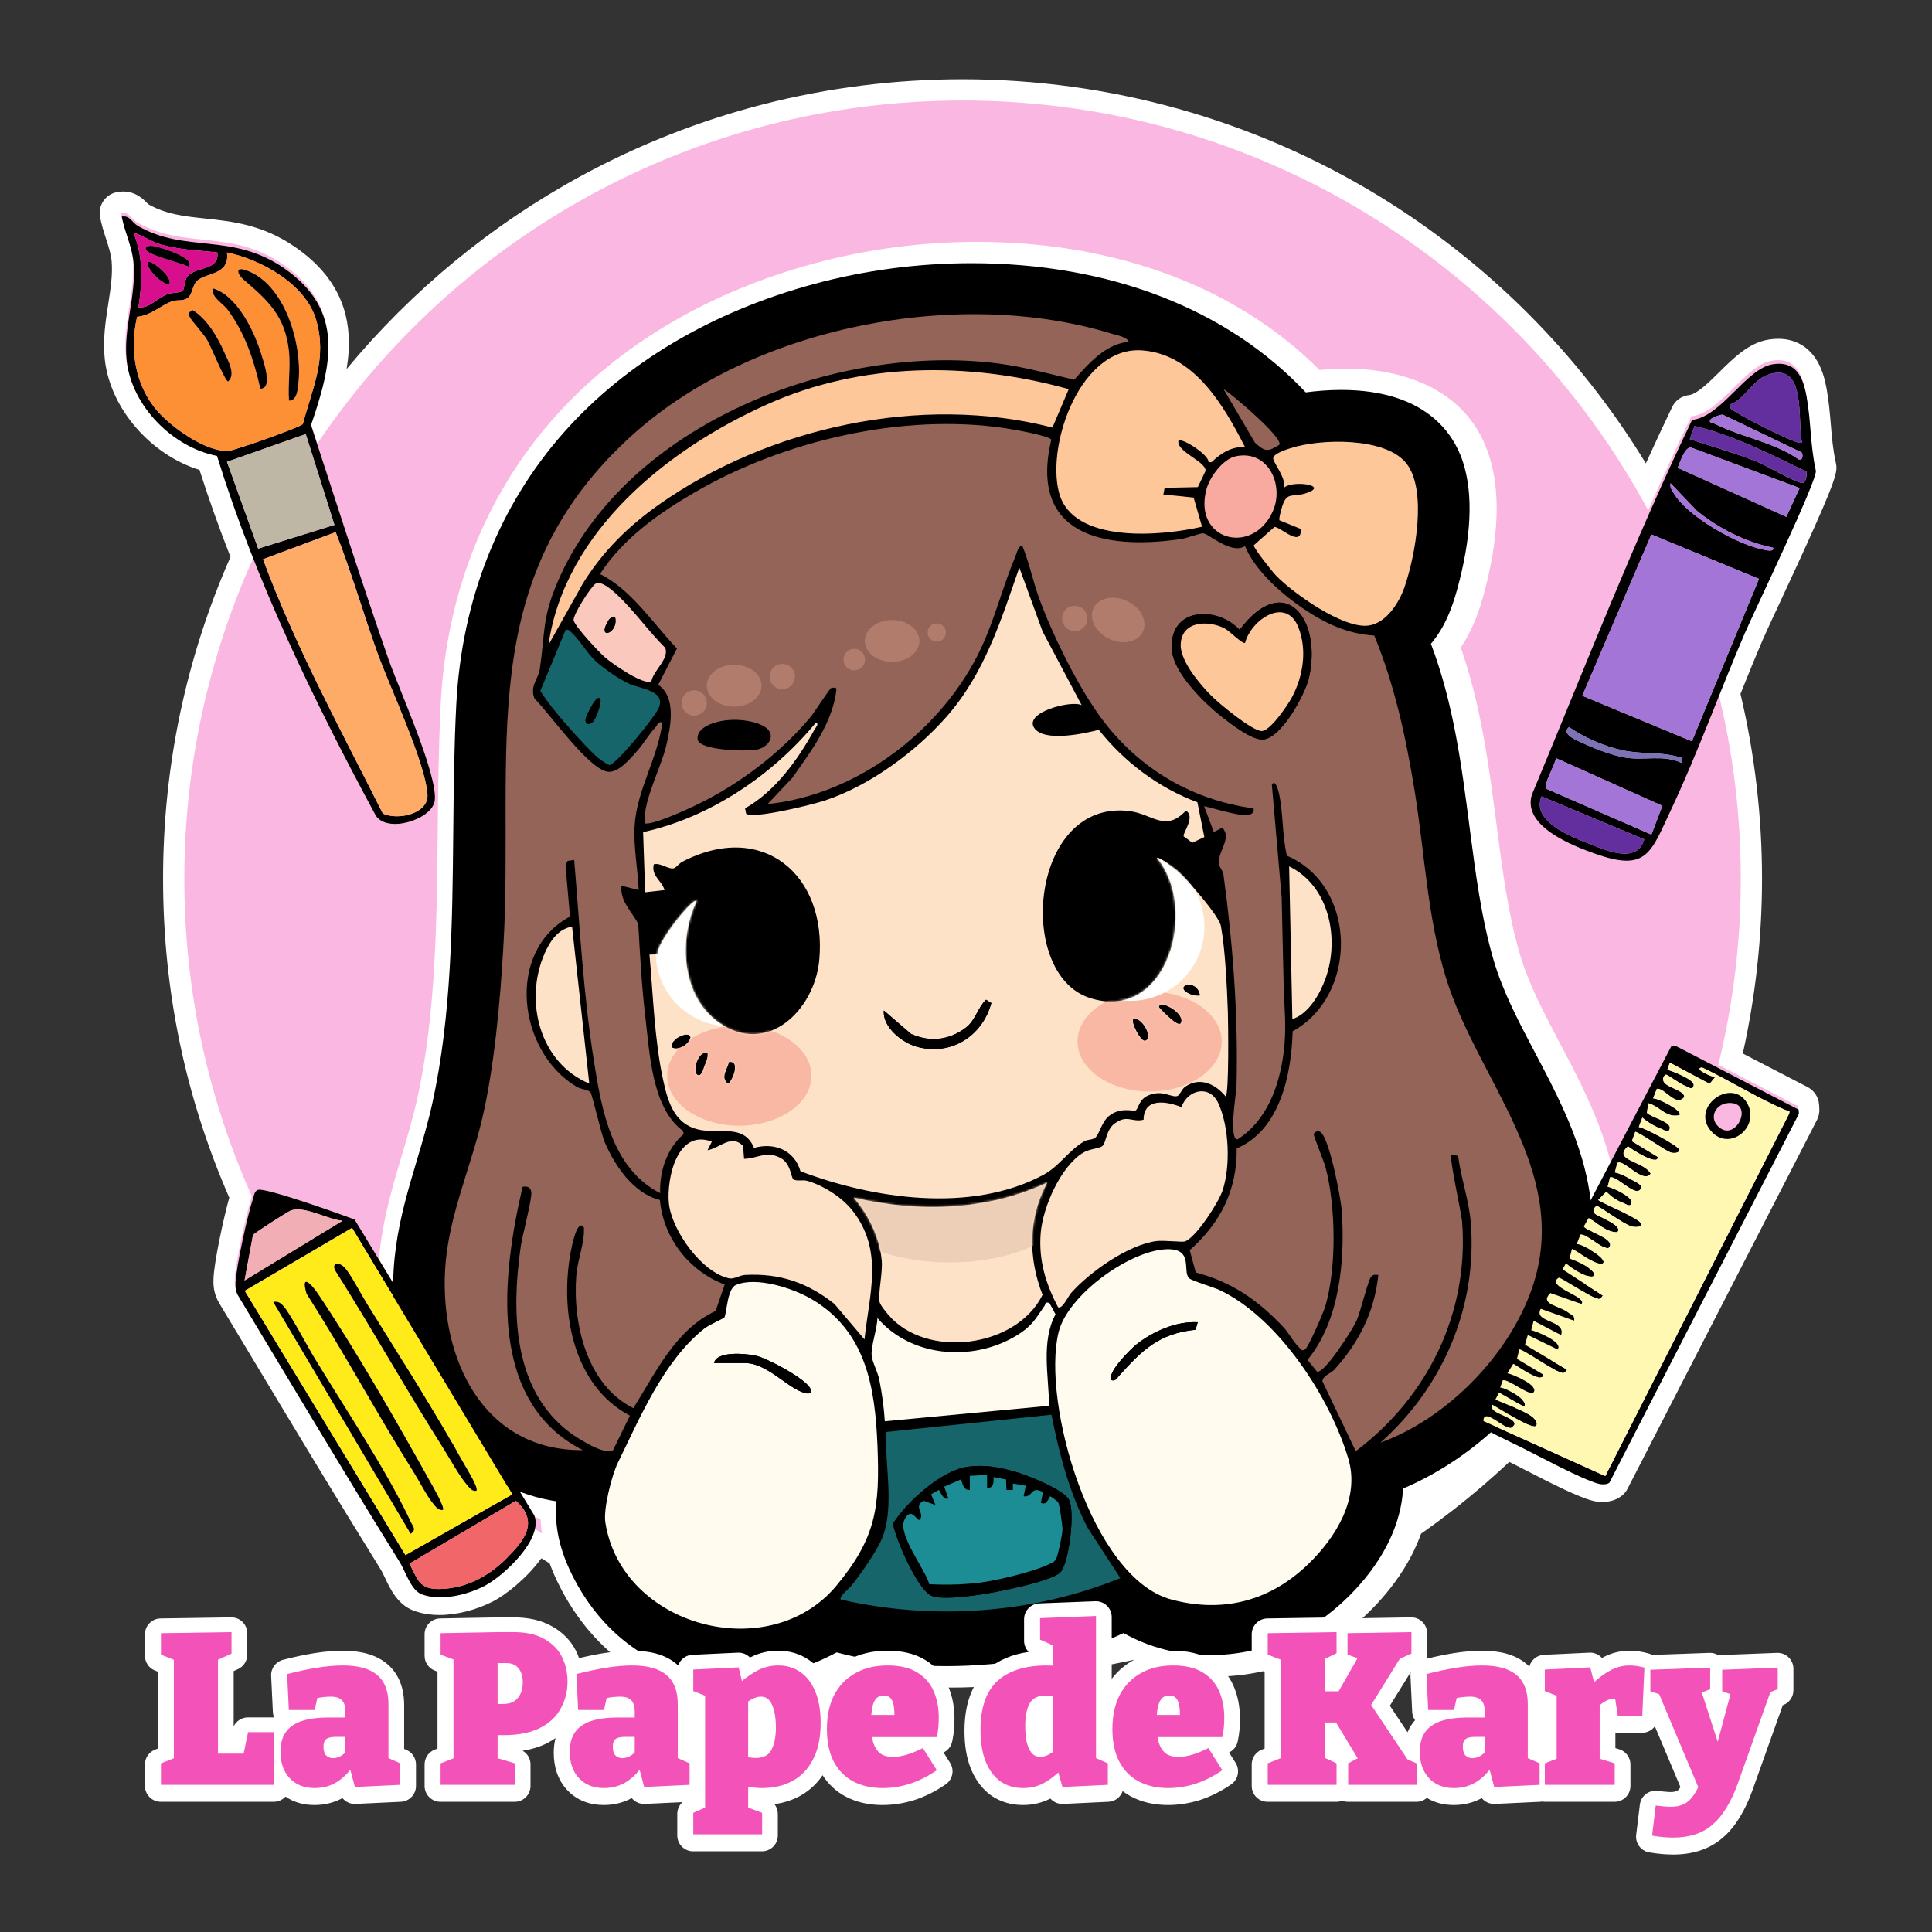 <svg width="853" height="853" viewBox="0 0 853 853" fill="none" xmlns="http://www.w3.org/2000/svg">
<rect x="0" y="0" width="853" height="853" fill="#333333" stroke="none"/>
<path d="M424.974 736.25C358.204 736.25 293.521 717.347 237.563 681.546C232.403 690.646 222.19 699.429 215.646 702.806C208.927 706.277 200.848 708.341 194.023 708.341C190.423 708.341 187.139 707.79 184.255 706.711C179.013 704.741 176.468 699.37 174.229 694.633C173.478 693.038 172.763 691.537 172.048 690.399C152.875 659.559 133.867 627.945 115.48 597.362C110.695 589.4 105.911 581.45 101.126 573.487C99.121 570.333 98.805 567.566 98.957 564.376C99.309 557.199 103.636 537.147 106.192 528.435C86.621 484.085 76.689 436.828 76.689 387.964C76.689 339.1 86.832 290.776 106.837 246.016C101.056 231.335 96.119 217.427 91.792 203.661C70.931 198.337 53.259 178.93 50.938 158.279C50.035 150.235 51.242 142.437 52.415 134.885C53.482 128.002 54.502 121.494 53.951 115.009C53.646 111.362 52.509 107.821 51.289 104.068C50.351 101.149 49.378 98.135 48.756 94.922C48.276 92.401 49.906 89.95 52.427 89.446C53.06 89.317 53.681 89.246 54.291 89.246C58.032 89.246 60.26 91.568 61.597 92.952C62.007 93.386 62.476 93.867 62.746 94.031C71.599 99.19 80.57 100.14 90.08 101.149C102.018 102.415 114.366 103.717 127.687 112.969C155.689 132.399 151.327 157.588 142.579 184.042C208.13 93.444 312.846 39.691 424.974 39.691C550.165 39.691 665.107 106.554 727.222 214.812C732.475 203.051 737.506 192.18 742.501 181.779C743.205 180.313 744.612 179.328 746.218 179.152C751.366 178.59 756.96 173.055 762.366 167.696C768.288 161.833 774.42 155.77 781.574 154.621C782.793 154.422 783.977 154.328 785.103 154.328C798.53 154.328 801.039 168.024 801.86 172.527C802.822 177.769 803.244 182.858 803.654 187.771C804.147 193.681 804.616 199.275 805.941 205.232C806.645 208.433 804.698 214.402 781.163 264.978C777.751 272.319 775.054 278.123 774.045 280.445C770.41 288.923 766.869 297.695 763.527 306.032C769.976 332.78 773.248 360.349 773.248 387.988C773.248 415.627 770.164 441.624 764.066 467.657L795.927 484.168C797.381 484.918 798.342 486.384 798.448 488.025L798.565 489.867C798.624 490.711 798.448 491.567 798.061 492.317L714.405 655.185C714.123 655.725 713.748 656.217 713.279 656.616C711.848 657.835 709.843 658.48 707.474 658.48C706.407 658.48 705.329 658.351 704.367 658.105C698.023 656.463 684.913 649.709 675.332 644.772C672.87 643.506 670.689 642.38 668.988 641.536C668.461 641.278 667.616 640.867 666.561 640.363C666.221 640.199 665.869 640.035 665.494 639.847C600.389 702.055 515.115 736.273 424.962 736.273L424.974 736.25Z" fill="#FAB7E1"/>
<path d="M424.974 44.381C555.887 44.381 669.692 117.601 727.691 225.319C733.835 211.365 740.144 197.504 746.734 183.808C759.762 182.389 770.515 161.152 782.324 159.241C783.321 159.077 784.247 159.007 785.103 159.007C793.1 159.007 795.821 165.573 797.251 173.36C799.268 184.406 798.811 194.737 801.367 206.24C802.223 210.098 773.67 269.446 769.741 278.581C765.907 287.516 762.26 296.581 758.625 305.668C765.109 332.041 768.569 359.598 768.569 387.976C768.569 416.354 765.121 443.794 758.66 470.119L793.78 488.319L793.898 490.16L710.242 653.028C709.608 653.567 708.541 653.778 707.486 653.778C706.794 653.778 706.102 653.684 705.551 653.543C698.14 651.632 679.12 641.313 671.087 637.314C669.985 636.763 667.464 635.579 664.603 634.183C602.699 694.433 518.187 731.571 424.974 731.571C354.944 731.571 289.827 710.604 235.511 674.628C232.614 684.255 220.137 695.207 213.488 698.643C208.071 701.434 200.765 703.662 194.011 703.662C191.138 703.662 188.371 703.263 185.896 702.325C180.995 700.484 178.931 692.604 176.023 687.925C151.948 649.216 128.625 610.062 105.102 571.013C103.706 568.844 103.518 567.132 103.636 564.611C103.988 557.516 108.772 535.494 111.188 528.142C92.038 485.34 81.379 437.907 81.379 387.976C81.379 338.045 92.308 289.381 111.938 246.145C105.875 230.866 100.329 215.399 95.474 199.697C76.043 195.968 57.867 177.827 55.616 157.775C53.998 143.34 59.861 129.116 58.653 114.634C58.055 107.422 54.736 101.02 53.4 94.042C53.728 93.972 54.044 93.948 54.338 93.948C57.117 93.948 58.196 96.786 60.424 98.088C81.426 110.33 102.088 100.879 125.06 116.827C151.925 135.472 146.238 159.03 136.974 186.118C138.029 189.343 139.073 192.567 140.128 195.792C201.868 104.432 306.408 44.381 424.974 44.381ZM768.616 489.937C768.616 487.474 767.15 485.375 763.421 485.375C767.15 485.375 768.616 487.486 768.616 489.937ZM424.974 35C395.118 35 365.451 38.741 336.791 46.105C308.976 53.258 282.053 63.847 256.759 77.579C217.171 99.073 181.804 128.248 153.027 162.947C153.872 157.834 154.247 152.721 153.907 147.667C152.851 131.977 145.159 119.36 130.384 109.111C116.077 99.178 102.533 97.748 90.596 96.481C81.332 95.496 73.311 94.652 65.431 90.149C65.302 90.02 65.126 89.844 64.997 89.704C63.39 88.038 60.048 84.556 54.314 84.556C53.388 84.556 52.45 84.65 51.512 84.849C46.481 85.881 43.198 90.759 44.171 95.813C44.839 99.308 45.859 102.462 46.844 105.511C47.97 109.005 49.037 112.3 49.295 115.408C49.788 121.33 48.815 127.568 47.794 134.17C46.575 142.027 45.308 150.141 46.282 158.807C48.709 180.442 66.568 200.811 88.087 207.483C92.073 219.995 96.576 232.637 101.759 245.899C82.012 290.741 71.998 338.514 71.998 387.964C71.998 437.414 81.824 484.273 101.22 528.775C98.558 538.426 94.63 556.906 94.278 564.142C94.102 567.659 94.337 571.529 97.139 575.95C101.9 583.854 106.661 591.769 111.41 599.684C129.821 630.314 148.853 661.975 168.06 692.874C168.635 693.788 169.28 695.172 169.984 696.638C172.341 701.633 175.577 708.458 182.601 711.097C186.014 712.375 189.848 713.031 194.011 713.031C201.657 713.031 210.322 710.827 217.792 706.969C223.104 704.225 232.626 696.872 238.993 687.996C294.799 722.659 358.872 740.94 424.974 740.94C471.774 740.94 517.249 731.923 560.12 714.122C599.498 697.775 635.216 674.698 666.373 645.441C666.573 645.534 666.749 645.628 666.901 645.699C668.554 646.519 670.7 647.622 673.175 648.9C685.851 655.431 696.85 660.966 703.194 662.608C704.531 662.96 706.008 663.136 707.474 663.136C710.969 663.136 714.029 662.104 716.328 660.145C717.254 659.348 718.028 658.386 718.579 657.296L802.235 494.428C803.009 492.915 803.361 491.215 803.255 489.526L803.138 487.685C802.927 484.414 801.004 481.482 798.096 479.969L769.46 465.136C775.1 439.877 777.95 413.95 777.95 387.953C777.95 360.442 774.749 333.014 768.44 306.36C771.7 298.234 774.936 290.248 778.36 282.263C779.334 279.999 782.148 273.937 785.42 266.913C790.38 256.242 796.571 242.956 801.579 231.652C811.218 209.923 811.288 207.648 810.514 204.177C809.259 198.524 808.802 193.083 808.321 187.338C807.899 182.307 807.465 177.112 806.468 171.636C805.777 167.86 804.487 162.313 801.285 157.799C797.474 152.428 791.869 149.59 785.103 149.59C783.731 149.59 782.289 149.708 780.835 149.942C772.192 151.337 765.52 157.939 759.07 164.319C754.685 168.657 749.232 174.063 745.714 174.438C742.489 174.79 739.675 176.784 738.279 179.704C734.457 187.666 730.61 195.909 726.659 204.599C697.354 156.474 656.828 115.853 608.574 86.397C553.401 52.789 489.915 35 424.974 35Z" fill="white"/>
<path d="M327.035 750.79C293.216 750.79 264.404 733.037 247.988 702.091C242.195 691.162 239.146 680.96 238.642 670.559C204.6 662.151 178.04 633.96 169.855 596.694C162.104 561.433 170.265 534.075 177.453 509.954C179.881 501.804 182.39 493.373 184.302 484.707C192.463 447.464 192.862 406.75 193.249 367.385C193.425 348.693 193.612 329.403 194.609 310.359C197.118 262.011 214.427 218.483 244.634 184.453C273.012 152.51 312.741 128.94 359.541 116.287C382.853 109.99 407.044 106.789 431.435 106.789C492.764 106.789 546.213 126.841 582.577 163.357C586.681 162.958 590.738 162.759 594.678 162.759C609.817 162.759 646.251 166.5 657.426 201.104C662.633 217.216 661.8 237.996 654.964 262.844C653.111 269.563 650.343 277.936 644.926 285.851C653.943 311.661 657.356 338.057 660.674 363.632C663.324 384.083 665.822 403.396 670.993 421.15C674.781 434.166 681.594 447.077 688.806 460.762C705.235 491.907 725.674 530.663 708.401 579.011C695.396 615.398 666.631 646.66 630.842 663.605C629.353 673.713 625.413 683.95 619.292 693.531C610.732 706.934 597.879 719.317 584.007 727.525C570.205 735.699 553.448 740.202 536.82 740.202C523.112 740.202 509.896 737.211 498.287 731.524C485.083 737.176 472.173 739.791 462.123 741.456C447.606 743.86 433.476 745.08 420.119 745.08C403.726 745.08 387.93 743.239 373.108 739.603C358.333 746.932 342.49 750.802 327.059 750.802L327.035 750.79Z" fill="white"/>
<path d="M324.514 741.362C294.307 741.362 268.532 725.438 253.792 697.67C246.545 684.009 244.822 673.197 245.654 662.842C212.011 657.824 184.489 630.865 176.527 594.665C169.304 561.784 176.75 536.796 183.95 512.639C186.436 504.313 188.992 495.706 190.962 486.724C199.335 448.519 199.734 407.301 200.121 367.443C200.297 348.868 200.484 329.661 201.469 310.84C203.873 264.65 220.349 223.115 249.137 190.703C276.284 160.132 314.441 137.547 359.459 125.375C381.973 119.289 405.332 116.205 428.902 116.205C489.903 116.205 541.828 136.375 576.503 173.242C581.193 172.621 586.505 172.164 592.134 172.164C629.987 172.164 642.076 192.098 645.911 203.977C650.543 218.319 649.675 237.268 643.331 260.323C641.138 268.273 638.031 276.833 631.769 284.233C641.76 310.582 645.325 338.104 648.784 364.84C651.481 385.654 654.026 405.308 659.396 423.765C663.454 437.696 670.478 451.029 677.924 465.147C694.294 496.187 712.857 531.378 696.968 575.821C684.186 611.598 654.659 642.181 619.468 657.226C618.929 667.556 615.329 678.216 608.797 688.441C601.011 700.637 589.296 711.929 576.655 719.399C564.284 726.716 549.227 730.75 534.276 730.75C520.357 730.75 507.188 727.349 496.06 721.005C482.75 727.385 469.124 730.293 458.031 732.122C444.018 734.444 430.403 735.616 417.563 735.616C400.63 735.616 384.471 733.576 369.415 729.542C355.026 737.282 339.653 741.327 324.491 741.327L324.514 741.362Z" fill="black"/>
<path d="M251.154 644.538C221.99 641.583 201.012 618.177 194.949 590.62C186.459 551.981 201.61 526.254 209.385 490.758C222.166 432.489 217.23 370.938 220.302 311.825C224.852 224.358 282.205 165.796 364.372 143.586C433.792 124.824 521.658 135.167 569.338 193.682C587.76 189.507 620.758 187.478 627.97 209.794C632.273 223.126 628.849 241.912 625.155 255.339C622.47 265.095 619.081 272.987 609.923 278.135L609.63 280.246C631.288 326.694 627.313 381.011 641.291 429.054C655.316 477.249 698.68 515.043 679.226 569.512C666.596 604.856 635.111 634.265 599.052 644.549C606.933 667.299 585.485 692.299 567.063 703.205C546.131 715.588 515.772 715.377 497.185 698.772C484.626 707.203 469.757 711.108 454.959 713.559C425.607 718.414 395.377 718.472 366.905 709.173C332.617 731.383 290.508 726.681 270.432 688.84C261.309 671.649 263.772 662.608 268.697 644.538C263.033 644.127 256.701 645.1 251.131 644.538H251.154Z" fill="black"/>
<path d="M498.44 150.902C497.279 148.616 493.409 148.112 491.052 147.385C423.121 126.489 332.664 144.078 279.614 191.699C207.93 256.041 227.279 331.852 222.248 418.159C220.853 442.022 218.308 471.056 212.844 494.181C207.626 516.261 197.881 537.404 196.544 560.47C194.269 599.8 213.336 640.667 257.345 640.245C214.896 618.68 221.686 562.932 230.762 523.954C232.919 523.673 234.268 524.036 234.596 526.346C235.007 529.243 230.668 545.39 229.964 550.209C225.801 578.892 226.294 613.708 251.728 632.552C255.035 635.003 267.078 642.742 270.678 640.28L278.136 625.024C252.69 611.574 247.097 578.505 252.069 552.379C252.397 550.643 254.895 537.521 257.826 541.966C258.19 548.908 254.988 556.061 254.449 563.308C252.866 584.544 259.151 611.48 279.649 621.717C289.534 606.027 298.247 587.03 315.977 578.798L319.976 567.131C304.263 561.22 292.888 546.621 291.375 529.782C279.801 526.968 271.487 514.749 267.031 504.289C265.249 500.091 261.59 483.357 260.676 482.173C259.925 481.2 256.431 480.906 254.531 479.769C228.51 464.161 223.128 419.976 251.682 404.661L249.7 382.065L250.638 380.083L253.534 379.672C256.009 409.176 257.592 439.02 262.212 468.289C265.648 490.006 270.115 515.839 291.493 526.803C291.141 517.117 294.424 507.103 301.917 500.642L301.507 499.258C287.904 489.174 286.884 465.322 284.985 449.327C283.343 435.607 282.604 421.688 281.818 407.874C278.957 402.445 273.645 397.79 274.431 391.071L282.018 392.959C281.596 383.613 279.59 373.411 280.247 364.135C281.349 348.48 290.531 334.549 292.466 318.93C290.379 318.414 290.355 320.126 289.429 321.099C286.474 324.207 284.386 328.088 281.56 331.266C278.465 334.76 273.094 341.339 268.345 340.717C259.902 339.615 242.629 314.931 236.027 308.435C233.799 302.982 237.633 299.91 238.302 295.594C240.741 279.74 239.205 273.197 246.182 256.956C276.143 187.125 368.957 151.16 440.91 160.506C452.156 161.972 463.284 165.056 474.295 167.648C480.733 160.448 488.203 151.758 498.463 150.891L498.44 150.902Z" fill="black"/>
<path d="M549.707 197.422C540.408 179.223 527.474 156.673 504.608 154.726C477.332 152.416 461.912 195.827 467.541 217.416C473.521 240.376 513.062 236.635 530.722 232.543L526.993 219.679L513.637 218.319L514.2 215.387L528.858 215.07L532.247 207.941C532.681 203.79 519.324 199.498 520.298 194.584C521.74 193.107 533.9 200.846 533.595 204.071L534.956 204.048C538.919 200.166 543.915 197 549.707 197.422Z" fill="black"/>
<path d="M471.857 171.812C427.93 159.663 380.579 159.745 338.622 178.578C294.812 198.231 249.443 234.431 242.149 284.76L257.311 257.696C266.047 243.53 277.281 232.414 290.825 222.857C339.349 188.628 406.729 173.805 464.681 188.78L471.869 171.812H471.857Z" fill="black"/>
<path d="M564.834 196.39C566.84 193.517 543.797 173.922 540.221 171.8L554.07 195.44C558.596 199.591 559.816 199.533 564.834 196.39Z" fill="black"/>
<path d="M549.661 241.103C543.75 245.008 533.572 235.557 531.238 235.439C529.82 235.369 524.027 237.609 521.435 237.984C487.687 242.886 454.161 236.542 464.152 194.174C463.694 192.403 446.867 189.484 443.724 189.026C398.519 182.342 346.337 194.444 307.006 217.205C291.117 226.398 274.982 237.808 264.92 253.428C278.652 260.17 288.397 275.309 298.892 286.32L290.613 302.35C298.833 307.885 296.042 321.136 294.072 329.579C292.044 338.256 283.741 354.439 284.844 362.155C285.031 363.48 284.316 363.796 286.239 363.538C291.141 362.905 302.023 357.98 306.877 355.682C325.78 346.746 344.554 332.557 357.911 316.527C359.564 314.545 366.26 304.074 366.975 303.757C367.374 303.581 369.332 303.382 369.332 304.215C367.726 319.084 358.122 331.607 349.761 343.498L338.949 354.978C378.643 350.991 416.332 321.957 433.089 286.332C439.292 273.14 442.763 258.751 448.345 245.583C448.79 244.527 449.857 240.294 451.417 241.091C454.489 248.561 456.025 256.488 458.793 264.099C464.539 279.882 474.811 300.697 484.368 314.463C500.656 337.928 524.988 353.055 553.483 356.901C553.741 358.203 553.132 359.2 551.889 359.598C547.925 360.876 536.222 356.831 531.649 355.951L535.917 367.314L539.705 365.438C544.044 370.164 537.688 375.699 538.216 381.116C538.427 383.227 539.951 384.376 540.15 385.889C544.348 416.518 546.799 448.93 545.932 479.864C545.861 482.198 542.355 502.93 546.365 503.059C559.452 494.686 564.846 479.454 566.769 464.631C568.165 453.82 566.992 444.708 566.746 434.307C566.441 421.619 566.196 408.943 565.879 396.255L561.551 346.441C563.005 343.768 564.365 348.845 564.635 350.03C566.64 358.766 566.042 368.956 568.2 377.798C599.462 391.213 599.638 439.408 570.733 455.309C570.229 474.294 565.186 498.908 546.037 507.022C546.178 525.527 538.884 539.903 525.281 551.97L527.978 561.831C543.797 565.889 555.864 574.355 566.805 586.129C568.962 588.45 571.859 593.551 573.876 595.205C574.861 596.002 574.884 596.624 576.303 595.686C577.722 594.747 584.301 579.574 585.087 576.935C590.212 559.779 589.812 532.703 585.285 515.454C584.617 512.932 579.926 501.523 580.067 500.76C580.255 499.834 581.697 498.955 582.94 499.752C586.974 502.344 592.087 529.303 592.45 534.861C593.846 556.637 591.582 583.045 577.276 600.4L581.521 605.618C584.84 606.439 597.283 586.809 598.924 583.174C600.648 579.339 604.024 565.373 605.255 563.872C606.334 562.57 607.014 562.805 608.55 562.899C606.909 579.058 599.955 592.871 589.143 604.703C587.584 606.403 583.937 607.435 583.89 609.851L598.583 640.703C630.315 616.863 648.549 579.796 645.571 539.645C645.254 535.33 639.65 510.892 640.846 509.731L643.778 510.294C644.985 519.863 648.619 530.147 649.37 539.657C652.337 576.982 637.128 612.314 609.512 636.927C639.649 626.033 668.038 596.612 677.396 565.748C692.5 515.97 652.196 476.381 638.476 431.88C630.162 404.944 629.048 376.66 624.557 348.974C620.769 325.65 615.752 302.467 606.769 280.586C594.808 279.859 584.769 275.11 575.048 268.437C565.327 261.765 554.199 251.833 549.672 241.091L549.661 241.103Z" fill="black"/>
<path d="M563.322 254.049C570.909 261.894 593.048 277.677 604.2 276.176C612.209 275.098 617.873 265.81 620.218 258.915C624.932 245.043 630.666 216.829 620.898 204.54C611.13 192.251 582.6 193.658 569.654 197.915C567.743 198.548 561.915 200.365 562.137 202.488C562.36 204.61 568.176 211.447 566.793 215.457C570.006 211.939 586.27 214.015 577.698 217.357C569.572 220.511 567.79 215.246 565.069 227.524C564.905 228.251 564.799 228.954 564.881 229.693L574.345 233.539C574.661 242.24 565.034 232.226 562.653 232.683L553.565 240.728C553.354 241.924 561.833 252.513 563.322 254.037V254.049Z" fill="black"/>
<path d="M545.65 201.443C539.916 202.628 534.135 210.566 532.669 215.996C526.642 238.323 552.569 245.593 561.786 226.127C567.25 214.6 560.144 198.441 545.65 201.443Z" fill="black"/>
<path d="M477.555 311.331L460.294 278.767L450.033 250.6C441.883 274.147 434.566 297.588 417.774 316.596C404.171 331.981 384.002 346.85 364.383 353.394C359.036 355.176 333.109 361.661 329.439 359.315L328.958 356.888C342.314 349.395 352.317 335.311 359.634 322.072C360.092 321.24 361.733 319.704 360.314 318.953C341.165 342.183 313.573 360.922 283.94 367.407L284.843 393.955L293.392 392.994C292.231 388.76 287.411 386.755 288.654 381.619C291.492 380.798 295.139 383.941 297.473 383.366C298.516 383.108 299.888 381.185 301.272 380.47C336.697 362.13 365.146 386.263 361.722 423.834C359.716 445.903 338.679 466.67 317.185 451.321C300.838 439.653 299.525 414.746 307.628 397.743C306.092 395.867 289.053 417.232 290.437 421.371L286.743 421.465C288.396 439.571 288.912 458.896 292.747 476.697C295.01 487.168 298.071 497.335 310.254 499.059C318.78 500.267 328.852 496.725 332.898 506.833C341.822 504.277 350.769 507.83 353.408 517.129C385.62 529.383 428.796 535.727 460.505 518.806C467.798 514.913 471.656 508.018 478.786 503.867C480.287 502.999 482.327 503.444 483.723 502.154C485.447 500.571 486.396 495.424 489.551 492.797C494.628 488.575 500.527 490.792 501.336 490.323C502.767 489.49 502.602 485.585 506.976 483.65C513.027 480.977 517.061 484.6 519.711 483.955C520.872 483.674 521.611 481.012 523.17 479.898C529.679 475.219 536.679 478.655 541.147 484.119C542.66 483.005 542.284 451.309 542.109 446.56C541.722 435.783 540.971 419.167 539.036 408.871C538.169 404.216 523.944 387.998 519.77 384.48C518.691 383.566 511.573 378.019 510.776 378.769C529.432 401.214 515.349 452.118 480.838 440.497C448.239 429.521 455.017 352.643 498.674 358.119C508.899 359.397 514.469 367.676 523.604 357.896C528.025 360.699 521.998 367.84 522.619 369.283L526.419 372.097L531.731 369.576L528.67 354.226C511.573 347.87 496.423 336.508 485.13 322.225C478.528 323.972 460.763 327.748 456.576 321.345C452.109 314.509 472.946 309.021 477.555 311.343V311.331Z" fill="black"/>
<path d="M287.588 300.779C288.491 295.983 295.679 290.706 293.65 285.98C286.403 278.792 279.79 269.422 272.414 262.551C270.514 260.78 265.601 256.265 263.021 257.649C261.098 258.693 252.549 271.897 253.276 274.007C254.367 277.173 264.358 287.868 267.313 290.424C270.291 292.992 284.351 302.842 287.576 300.779H287.588Z" fill="black"/>
<path d="M249.748 278.122L238.584 305.022C240.366 307.872 242.407 310.628 244.506 313.254C249.044 318.93 257.323 328.229 262.518 333.213C264.206 334.842 266.88 336.789 269.037 337.786C272.18 337.528 289.758 315.787 291.036 312.234C293.721 304.741 282.804 304.178 277.738 301.856C273.353 299.839 266.587 295.172 263.034 291.889C259.176 288.324 255.693 282.156 252.151 279.037C251.331 278.31 251.096 277.817 249.771 278.11L249.748 278.122Z" fill="black"/>
<path d="M570.592 449.925C577.839 447.674 582.893 438.633 585.285 431.878C591.5 414.394 586.939 391.164 569.173 382.522L570.592 449.925Z" fill="black"/>
<path d="M252.573 409.118C246.323 410.079 242.687 415.79 240.377 421.114C231.301 442.057 238.313 469.309 260.171 478.397L252.573 409.106V409.118Z" fill="black"/>
<path d="M467.13 577.134C468.842 578.401 471.75 572.221 472.829 570.99C481.085 561.632 497.982 549.671 510.553 547.959C513.825 547.513 521.986 548.522 523.159 548.123C528.072 546.423 537.946 531.003 539.716 525.866C543.434 515.066 542.742 497.336 537.852 486.958C534.029 478.844 524.425 481.013 521.634 488.799C514.892 486.173 505.042 484.554 504.924 494.381C499.624 495.683 497.759 491.883 492.049 496.128C488.355 498.872 488.402 504.689 486.69 506.049C485.306 507.151 481.085 507.198 478.212 508.957C468.244 515.066 460.458 533.031 459.508 544.359C458.511 556.332 461.689 566.733 467.154 577.146L467.13 577.134Z" fill="black"/>
<path d="M314.277 504.054C299.091 498.25 294.295 520.119 295.303 531.095C296.406 543.091 309.762 561.795 321.864 564.387C324.197 564.891 326.402 563.026 328.993 562.897C344.261 562.1 356.515 566.286 368.406 575.703L381.68 591.369C383.814 571.223 390.264 552.215 376.391 534.496C371.806 528.633 363.469 523.344 356.327 521.339C354.533 520.835 351.602 521.609 350.3 520.718C349.198 519.955 349.233 513.67 344.589 511.231C338.257 507.901 334.598 511.489 328.524 511.641L328.055 505.931C322.919 500.536 317.748 506.962 312.389 507.83L314.277 504.054Z" fill="black"/>
<path d="M462.369 522.091C435.973 534.638 405.074 535.412 376.931 528.74C383.509 536.479 388.446 546.376 389.302 556.695C389.748 562.101 387.637 571.013 388.317 574.73C388.575 576.149 391.084 579.175 392.152 580.429C408.862 600.2 448.778 595.158 460.305 571.682C453.867 555.312 453.903 537.722 462.369 522.091Z" fill="black"/>
<path d="M577.663 690.517C589.894 678.697 600.506 661.494 595.3 644.022C587.232 616.969 564.506 582.071 538.65 569.676C535.894 568.351 526.161 565.525 524.988 564.353C521.846 561.21 527.463 550.703 514.235 551.606C497.9 552.72 471.27 572.022 467.353 588.298C459.825 619.537 481.976 696.685 517.026 706.171C540.057 712.398 560.812 706.805 577.663 690.528V690.517Z" fill="black"/>
<path d="M272.824 645.757C270.115 651.257 266.328 666.173 267.254 672.118C274.454 718.355 339.723 735.675 369.32 700.05C386.863 678.943 388.493 665.352 387.414 638.334C386.382 612.466 382.36 587.653 358.239 573.534C350.089 568.762 333.93 563.496 324.936 567.331C320.984 569.02 320.902 579.996 319.8 581.708C319.53 582.13 313.092 584.897 310.935 586.609C292.794 601.009 282.135 626.854 272.824 645.757Z" fill="black"/>
<path d="M463.296 575.246C461.044 574.719 461.771 575.645 461.197 576.478C456.975 582.61 455.592 585.53 448.779 589.67C429.606 601.314 402.377 599.391 387.379 581.895C387.344 586.68 384.53 593.997 384.835 598.382C385.022 601.15 387.52 605.723 388.2 609.065C389.443 615.198 390.252 621.249 390.663 627.499L463.179 620.663C463.038 607.482 459.543 592.308 466.028 580.277L463.296 575.235V575.246Z" fill="black"/>
<path d="M464.234 624.625L391.214 632.247C390.639 646.659 394.638 663.252 390.17 677.253C388.176 683.491 380.191 694.702 375.946 700.049C375.031 701.21 370.176 705.045 371.232 706.241C412.016 715.528 455.838 712.526 494.629 696.742L480.229 674.615C472.102 659.018 467.634 641.828 464.222 624.637L464.234 624.625Z" fill="black"/>
<path d="M549.661 241.102C554.175 251.843 565.339 261.799 575.036 268.448C584.734 275.097 594.795 279.869 606.756 280.596C615.739 302.466 620.758 325.661 624.545 348.984C629.048 376.67 630.15 404.955 638.464 431.89C652.184 476.38 692.488 515.968 677.384 565.758C668.027 596.611 639.649 626.044 609.5 636.938C637.116 612.324 652.325 576.992 649.358 539.667C648.596 530.157 644.973 519.873 643.765 510.304L640.833 509.741C639.649 510.902 645.242 535.352 645.559 539.656C648.549 579.807 630.315 616.874 598.571 640.714L583.878 609.861C583.925 607.434 587.572 606.414 589.132 604.713C599.943 592.882 606.897 579.068 608.539 562.909C607.003 562.815 606.322 562.569 605.244 563.882C604.012 565.383 600.623 579.349 598.911 583.184C597.281 586.831 584.828 606.461 581.509 605.628L577.264 600.41C591.571 583.055 593.834 556.647 592.438 534.871C592.087 529.313 586.974 502.354 582.928 499.762C581.685 498.965 580.243 499.844 580.055 500.771C579.903 501.533 584.605 512.943 585.274 515.464C589.8 532.713 590.199 559.79 585.074 576.945C584.289 579.584 577.698 594.758 576.291 595.696C574.884 596.634 574.837 596.013 573.864 595.215C571.847 593.573 568.95 588.472 566.793 586.139C555.852 574.354 543.786 565.899 527.967 561.842L525.27 551.98C538.872 539.913 546.166 525.537 546.025 507.033C565.175 498.918 570.205 474.304 570.721 455.319C599.638 439.418 599.463 391.235 568.188 377.808C566.031 368.966 566.629 358.788 564.623 350.04C564.354 348.855 562.993 343.778 561.539 346.452L565.866 396.265C566.183 408.953 566.429 421.618 566.734 434.317C566.992 444.719 568.165 453.83 566.758 464.642C564.834 479.464 559.44 494.708 546.354 503.069C542.355 502.94 545.861 482.22 545.92 479.874C546.788 448.94 544.337 416.54 540.139 385.899C539.928 384.386 538.403 383.226 538.204 381.127C537.676 375.709 544.032 370.174 539.693 365.448L535.905 367.325L531.637 355.962C536.21 356.841 547.913 360.875 551.877 359.609C553.12 359.21 553.73 358.213 553.472 356.912C524.976 353.077 500.644 337.95 484.356 314.474C474.799 300.707 464.527 279.881 458.781 264.109C456.014 256.498 454.477 248.571 451.405 241.102C449.834 240.316 448.778 244.538 448.333 245.593C442.763 258.773 439.28 273.162 433.077 286.342C416.32 321.967 378.631 351.001 338.937 354.988L349.749 343.508C358.11 331.618 367.714 319.094 369.32 304.225C369.32 303.392 367.362 303.592 366.963 303.768C366.248 304.072 359.541 314.556 357.899 316.538C344.543 332.568 325.769 346.756 306.866 355.692C301.999 357.99 291.129 362.915 286.227 363.549C284.292 363.795 285.019 363.478 284.832 362.165C283.73 354.449 292.02 338.267 294.06 329.589C296.042 321.146 298.821 307.895 290.601 302.36L298.88 286.33C288.385 275.319 278.629 260.181 264.909 253.438C274.958 237.818 291.094 226.409 306.995 217.215C346.337 194.454 398.507 182.353 443.713 189.037C446.855 189.506 463.683 192.414 464.14 194.184C454.149 236.552 487.675 242.908 521.423 237.994C524.015 237.619 529.808 235.379 531.227 235.45C533.56 235.567 543.739 245.018 549.649 241.113L549.661 241.102ZM539.658 316.631C543.633 319.751 552.803 326.845 557.646 326.493C565.796 325.895 576.244 306.57 577.921 299.206C583.819 273.267 567.063 251.691 547.327 278.087C536.949 267.146 515.842 268.307 517.413 287.116C518.269 297.318 531.977 310.604 539.658 316.631Z" fill="#936457"/>
<path d="M477.555 311.332C472.946 309.011 452.109 314.499 456.576 321.335C460.763 327.749 478.528 323.962 485.13 322.214C496.423 336.486 511.573 347.848 528.67 354.216L531.731 369.566L526.419 372.087L522.619 369.272C521.998 367.842 528.025 360.701 523.604 357.886C514.469 367.666 508.911 359.387 498.674 358.109C455.017 352.633 448.251 429.511 480.838 440.487C515.349 452.108 529.432 401.203 510.776 378.759C511.573 378.009 518.691 383.567 519.77 384.47C523.944 387.988 538.169 404.205 539.036 408.861C540.959 419.157 541.722 435.773 542.109 446.549C542.284 451.299 542.66 482.995 541.147 484.109C536.679 478.645 529.69 475.209 523.17 479.888C521.623 481.002 520.884 483.663 519.711 483.945C517.061 484.59 513.027 480.966 506.976 483.64C502.602 485.563 502.767 489.48 501.336 490.312C500.539 490.781 494.628 488.577 489.551 492.787C486.385 495.413 485.435 500.561 483.723 502.144C482.327 503.434 480.287 502.977 478.786 503.856C471.656 508.007 467.798 514.903 460.505 518.796C428.808 535.729 385.62 529.373 353.408 517.119C350.769 507.82 341.822 504.255 332.898 506.823C328.841 496.715 318.768 500.256 310.254 499.048C298.071 497.325 295.01 487.158 292.747 476.686C288.912 458.886 288.396 439.56 286.743 421.455L290.437 421.361C289.053 417.222 306.08 395.856 307.628 397.732C299.525 414.736 300.85 439.631 317.185 451.31C338.691 466.66 359.716 445.904 361.722 423.824C365.146 386.252 336.686 362.119 301.272 380.459C299.877 381.187 298.516 383.098 297.473 383.356C295.139 383.919 291.492 380.776 288.654 381.609C287.411 386.745 292.219 388.75 293.392 392.983L284.843 393.945L283.94 367.396C313.585 360.912 341.165 342.185 360.314 318.943C361.733 319.693 360.092 321.229 359.634 322.062C352.317 335.313 342.314 349.396 328.958 356.878L329.439 359.305C333.109 361.639 359.036 355.166 364.383 353.383C384.002 346.852 404.171 331.983 417.774 316.586C434.566 297.589 441.883 274.136 450.033 250.59L460.294 278.757L477.555 311.321V311.332ZM529.761 439.49C528.494 431.645 517.6 435.339 525.269 438.775C526.747 439.431 528.166 439.654 529.761 439.49ZM390.228 446.139C389.607 453.585 398.413 460.445 404.992 462.216C420.013 466.261 433.757 457.385 437.685 442.832L435.328 441.39C431.646 444.955 430.661 450.478 426.498 453.667C419.204 459.249 410.585 460.269 402.213 456.458L390.228 446.139ZM521.224 451.826C523.78 447.605 511.62 440.968 511.761 444.708C512.828 445.881 519.817 453.351 521.224 451.826ZM500.351 449.938C499.237 451.146 503.564 459.871 505.557 459.425C509.333 458.581 504.221 448.86 500.351 449.938ZM298.446 458.78C292.09 464.385 303.137 464.186 304.79 458.018C304.251 455.426 299.607 457.76 298.446 458.78ZM312.377 465.124C308.355 463.424 305.365 473.461 308.12 474.599C309.738 475.267 310.583 471.597 310.911 470.776C311.638 468.947 312.553 467.176 312.377 465.124ZM321.887 468.923C321.254 471.996 317.994 475.584 321.395 478.398C322.567 478.363 327.457 468.36 321.887 468.923Z" fill="#FEE2C8"/>
<mask id="mask0_213_2684" style="mask-type:luminance" maskUnits="userSpaceOnUse" x="283" y="250" width="260" height="280">
<path d="M477.555 311.332C472.946 309.011 452.109 314.499 456.576 321.335C460.763 327.749 478.528 323.962 485.13 322.214C496.423 336.486 511.573 347.848 528.67 354.216L531.731 369.566L526.419 372.087L522.619 369.272C521.998 367.842 528.025 360.701 523.604 357.886C514.469 367.666 508.911 359.387 498.674 358.109C455.017 352.633 448.251 429.511 480.838 440.487C515.349 452.108 529.432 401.203 510.776 378.759C511.573 378.009 518.691 383.567 519.77 384.47C523.944 387.988 538.169 404.205 539.036 408.861C540.959 419.157 541.722 435.773 542.109 446.549C542.284 451.299 542.66 482.995 541.147 484.109C536.679 478.645 529.69 475.209 523.17 479.888C521.623 481.002 520.884 483.663 519.711 483.945C517.061 484.59 513.027 480.966 506.976 483.64C502.602 485.563 502.767 489.48 501.336 490.312C500.539 490.781 494.628 488.577 489.551 492.787C486.385 495.413 485.435 500.561 483.723 502.144C482.327 503.434 480.287 502.977 478.786 503.856C471.656 508.007 467.798 514.903 460.505 518.796C428.808 535.729 385.62 529.373 353.408 517.119C350.769 507.82 341.822 504.255 332.898 506.823C328.841 496.715 318.768 500.256 310.254 499.048C298.071 497.325 295.01 487.158 292.747 476.686C288.912 458.886 288.396 439.56 286.743 421.455L290.437 421.361C289.053 417.222 306.08 395.856 307.628 397.732C299.525 414.736 300.85 439.631 317.185 451.31C338.691 466.66 359.716 445.904 361.722 423.824C365.146 386.252 336.686 362.119 301.272 380.459C299.877 381.187 298.516 383.098 297.473 383.356C295.139 383.919 291.492 380.776 288.654 381.609C287.411 386.745 292.219 388.75 293.392 392.983L284.843 393.945L283.94 367.396C313.585 360.912 341.165 342.185 360.314 318.943C361.733 319.693 360.092 321.229 359.634 322.062C352.317 335.313 342.314 349.396 328.958 356.878L329.439 359.305C333.109 361.639 359.036 355.166 364.383 353.383C384.002 346.852 404.171 331.983 417.774 316.586C434.566 297.589 441.883 274.136 450.033 250.59L460.294 278.757L477.555 311.321V311.332ZM529.761 439.49C528.494 431.645 517.6 435.339 525.269 438.775C526.747 439.431 528.166 439.654 529.761 439.49ZM390.228 446.139C389.607 453.585 398.413 460.445 404.992 462.216C420.013 466.261 433.757 457.385 437.685 442.832L435.328 441.39C431.646 444.955 430.661 450.478 426.498 453.667C419.204 459.249 410.585 460.269 402.213 456.458L390.228 446.139ZM521.224 451.826C523.78 447.605 511.62 440.968 511.761 444.708C512.828 445.881 519.817 453.351 521.224 451.826ZM500.351 449.938C499.237 451.146 503.564 459.871 505.557 459.425C509.333 458.581 504.221 448.86 500.351 449.938ZM298.446 458.78C292.09 464.385 303.137 464.186 304.79 458.018C304.251 455.426 299.607 457.76 298.446 458.78ZM312.377 465.124C308.355 463.424 305.365 473.461 308.12 474.599C309.738 475.267 310.583 471.597 310.911 470.776C311.638 468.947 312.553 467.176 312.377 465.124ZM321.887 468.923C321.254 471.996 317.994 475.584 321.395 478.398C322.567 478.363 327.457 468.36 321.887 468.923Z" fill="white"/>
</mask>
<g mask="url(#mask0_213_2684)">
<path d="M507.563 481.903C525.152 481.903 539.412 472.028 539.412 459.846C539.412 447.665 525.152 437.789 507.563 437.789C489.973 437.789 475.714 447.665 475.714 459.846C475.714 472.028 489.973 481.903 507.563 481.903Z" fill="#F9B8A4"/>
<path d="M326.414 497.008C344.004 497.008 358.263 487.133 358.263 474.951C358.263 462.769 344.004 452.893 326.414 452.893C308.825 452.893 294.565 462.769 294.565 474.951C294.565 487.133 308.825 497.008 326.414 497.008Z" fill="#F9B8A4"/>
<path d="M499.073 441.882C517.129 441.882 531.766 427.244 531.766 409.189C531.766 391.133 517.129 376.496 499.073 376.496C481.017 376.496 466.379 391.133 466.379 409.189C466.379 427.244 481.017 441.882 499.073 441.882Z" fill="white"/>
<path d="M322.192 453.128C340.248 453.128 354.885 438.49 354.885 420.435C354.885 402.378 340.248 387.742 322.192 387.742C304.137 387.742 289.499 402.378 289.499 420.435C289.499 438.49 304.137 453.128 322.192 453.128Z" fill="white"/>
</g>
<path d="M498.439 150.902C488.179 151.782 480.709 160.459 474.271 167.659C463.26 165.068 452.132 161.984 440.886 160.518C368.933 151.172 276.119 187.137 246.158 256.967C239.193 273.209 240.717 279.752 238.278 295.606C237.609 299.921 233.787 302.994 236.003 308.446C242.605 314.943 259.878 339.627 268.321 340.729C273.07 341.351 278.441 334.772 281.537 331.278C284.351 328.1 286.45 324.218 289.405 321.111C290.331 320.138 290.355 318.425 292.442 318.941C290.507 334.549 281.325 348.492 280.223 364.147C279.578 373.422 281.572 383.636 281.994 392.97L274.407 391.082C273.621 397.801 278.933 402.457 281.794 407.886C282.58 421.688 283.319 435.607 284.961 449.339C286.872 465.334 287.88 489.185 301.483 499.27L301.894 500.654C294.412 507.115 291.129 517.129 291.469 526.815C270.092 515.851 265.612 490.018 262.188 468.3C257.568 439.031 255.985 409.188 253.51 379.684L250.614 380.095L249.676 382.076L251.658 404.673C223.116 419.988 228.498 464.161 254.507 479.781C256.407 480.918 259.901 481.211 260.652 482.184C261.566 483.369 265.225 500.102 267.008 504.3C271.452 514.76 279.778 526.979 291.351 529.794C292.876 546.633 304.251 561.244 319.952 567.142L315.953 578.81C298.223 587.042 289.51 606.039 279.625 621.728C259.116 611.491 252.83 584.556 254.425 563.319C254.965 556.072 258.166 548.931 257.802 541.977C254.871 537.533 252.373 550.643 252.045 552.39C247.061 578.528 252.666 611.597 278.112 625.035L270.654 640.291C267.054 642.754 255.023 635.026 251.705 632.564C226.27 613.708 225.778 578.892 229.94 550.221C230.644 545.39 234.983 529.242 234.572 526.358C234.244 524.048 232.895 523.684 230.738 523.966C221.662 562.944 214.872 618.691 257.322 640.256C213.312 640.667 194.245 599.812 196.52 560.482C197.857 537.427 207.602 516.273 212.82 494.192C218.284 471.068 220.841 442.033 222.224 418.17C227.255 331.864 207.907 256.041 279.59 191.71C332.652 144.089 423.109 126.5 491.028 147.396C493.397 148.123 497.255 148.627 498.416 150.914L498.439 150.902Z" fill="#936457"/>
<path d="M577.663 690.517C560.812 706.793 540.057 712.398 517.026 706.16C481.988 696.673 459.825 619.525 467.353 588.286C471.281 572.01 497.9 552.72 514.235 551.594C527.463 550.691 521.846 561.198 524.988 564.341C526.161 565.514 535.894 568.34 538.65 569.665C564.506 582.071 587.232 616.969 595.3 644.01C600.506 661.482 589.894 678.685 577.663 690.505V690.517ZM528.811 583.783C519.43 583.256 509.263 587.723 501.923 593.434C499.519 595.299 488.191 606.403 490.853 609.405C492.67 609.804 493.128 608.479 494.078 607.424C504.268 596.201 511.526 588.755 527.861 587.102L528.811 583.783Z" fill="#FFFCEF"/>
<path d="M272.824 645.757C282.146 626.842 292.806 600.997 310.935 586.609C313.081 584.897 319.518 582.13 319.8 581.708C320.902 579.996 320.984 569.008 324.936 567.331C333.93 563.496 350.089 568.762 358.239 573.534C382.36 587.653 386.382 612.466 387.414 638.334C388.493 665.352 386.863 678.943 369.32 700.05C339.723 735.675 274.454 718.355 267.254 672.118C266.328 666.173 270.115 651.257 272.824 645.757ZM315.238 601.818H329.005C337.999 601.818 346.489 611.446 353.478 614.366C354.85 614.94 358.427 616.347 357.969 613.674C357.254 609.405 338.152 599.332 333.32 598.453C328.911 597.644 316.505 596.377 315.238 601.818Z" fill="#FFFCEF"/>
<path d="M549.708 197.422C543.903 196.988 538.908 200.166 534.956 204.048L533.596 204.071C533.889 200.858 521.74 193.107 520.298 194.584C519.325 199.498 532.681 203.778 532.247 207.941L528.858 215.07L514.2 215.387L513.637 218.319L526.994 219.679L530.723 232.543C513.063 236.635 473.521 240.376 467.541 217.416C461.924 195.827 477.332 152.405 504.608 154.726C527.474 156.661 540.409 179.223 549.708 197.422Z" fill="#FEC79A"/>
<path d="M467.13 577.133C461.666 566.732 458.488 556.331 459.485 544.346C460.434 533.018 468.221 515.055 478.188 508.945C481.061 507.186 485.283 507.138 486.666 506.036C488.378 504.676 488.331 498.861 492.025 496.117C497.748 491.872 499.601 495.67 504.901 494.368C505.018 484.542 514.868 486.161 521.611 488.788C524.402 480.99 534.006 478.831 537.829 486.945C542.718 497.323 543.41 515.054 539.693 525.854C537.922 531.001 528.049 546.41 523.135 548.11C521.963 548.521 513.801 547.512 510.53 547.946C497.959 549.658 481.061 561.619 472.806 570.977C471.727 572.208 468.819 578.4 467.107 577.121L467.13 577.133Z" fill="#FEE2C8"/>
<path d="M314.277 504.054L312.389 507.83C317.748 506.962 322.919 500.538 328.055 505.931L328.524 511.641C334.598 511.501 338.257 507.912 344.589 511.231C349.233 513.67 349.198 519.944 350.3 520.718C351.59 521.609 354.522 520.835 356.327 521.339C363.469 523.344 371.806 528.645 376.391 534.496C390.264 552.215 383.826 571.223 381.68 591.369L368.406 575.703C356.515 566.286 344.261 562.1 328.993 562.897C326.402 563.038 324.197 564.892 321.864 564.388C309.762 561.796 296.417 543.08 295.303 531.095C294.295 520.119 299.091 498.261 314.277 504.054Z" fill="#FEE2C8"/>
<path d="M563.322 254.049C561.833 252.513 553.366 241.924 553.565 240.74L562.653 232.695C565.034 232.238 574.661 242.252 574.345 233.551L564.881 229.705C564.799 228.966 564.905 228.263 565.069 227.536C567.79 215.27 569.572 220.523 577.698 217.369C586.282 214.039 570.006 211.951 566.793 215.469C568.177 211.459 562.36 204.622 562.137 202.5C561.915 200.377 567.743 198.56 569.654 197.927C582.588 193.658 611.576 192.826 620.898 204.552C630.221 216.278 624.932 245.055 620.218 258.927C617.885 265.822 612.209 275.11 604.2 276.188C593.048 277.689 570.909 261.906 563.322 254.061V254.049Z" fill="#FEC79A"/>
<path d="M462.369 522.091C453.903 537.722 453.879 555.312 460.305 571.682C448.767 595.158 408.862 600.2 392.152 580.429C391.084 579.175 388.575 576.138 388.317 574.73C387.637 571.025 389.748 562.101 389.302 556.695C388.446 546.376 383.497 536.479 376.931 528.74C405.062 535.424 435.973 534.65 462.369 522.091Z" fill="#FEE2C8"/>
<mask id="mask1_213_2684" style="mask-type:luminance" maskUnits="userSpaceOnUse" x="376" y="522" width="87" height="71">
<path d="M462.369 522.091C453.903 537.722 453.879 555.312 460.305 571.682C448.767 595.158 408.862 600.2 392.152 580.429C391.084 579.175 388.575 576.138 388.317 574.73C387.637 571.025 389.748 562.101 389.302 556.695C388.446 546.376 383.497 536.479 376.931 528.74C405.062 535.424 435.973 534.65 462.369 522.091Z" fill="white"/>
</mask>
<g mask="url(#mask1_213_2684)">
<path d="M419.263 557.387C449.002 557.387 473.11 545.233 473.11 530.24C473.11 515.247 449.002 503.094 419.263 503.094C389.523 503.094 365.415 515.247 365.415 530.24C365.415 545.233 389.523 557.387 419.263 557.387Z" fill="#EDCFB8"/>
</g>
<path d="M471.856 171.812L464.668 188.78C406.716 173.805 339.336 188.628 290.812 222.857C277.268 232.414 266.035 243.53 257.298 257.696L242.136 284.76C249.43 234.431 294.799 198.243 338.609 178.578C380.578 159.745 427.917 159.663 471.844 171.812H471.856Z" fill="#FEC79A"/>
<path d="M464.234 624.626C467.646 641.817 472.102 659.008 480.24 674.604L494.64 696.732C455.849 712.515 412.016 715.529 371.244 706.23C370.188 705.034 375.043 701.2 375.958 700.039C380.202 694.691 388.188 683.481 390.182 677.243C394.649 663.253 390.651 646.648 391.225 632.237L464.245 624.615L464.234 624.626ZM427.014 647.633C415.475 649.31 400.419 663.077 394.251 672.704C395.494 679.717 405.191 702.091 411.348 704.577C415.675 706.324 426.334 704.882 431.4 704.237C438.295 703.345 463.671 698.432 468.021 694.34C472.008 690.587 474.823 667.041 471.903 662.057C469.264 657.566 454.079 651.503 448.849 649.99C441.438 647.844 434.859 646.496 427.014 647.633Z" fill="#15656B"/>
<path d="M463.296 575.246L466.028 580.289C459.555 592.32 463.05 607.494 463.179 620.674L390.663 627.511C390.252 621.261 389.431 615.21 388.2 609.077C387.52 605.723 385.034 601.15 384.835 598.394C384.53 593.997 387.344 586.691 387.379 581.907C402.377 599.403 429.606 601.337 448.779 589.681C455.58 585.542 456.975 582.622 461.197 576.489C461.771 575.657 461.044 574.73 463.296 575.258V575.246Z" fill="#FFFCEF"/>
<path d="M249.747 278.123C251.072 277.818 251.306 278.322 252.127 279.049C255.668 282.169 259.151 288.337 263.009 291.902C266.562 295.185 273.34 299.864 277.714 301.869C282.78 304.191 293.697 304.754 291.012 312.247C289.745 315.8 272.156 337.529 269.013 337.799C266.855 336.802 264.193 334.855 262.493 333.225C257.298 328.23 249.02 318.943 244.481 313.267C242.382 310.64 240.342 307.885 238.56 305.035L249.723 278.135L249.747 278.123ZM264.92 308.494C263.162 306.419 258.928 316.081 258.694 316.984C257.838 320.268 260.652 320.209 262.141 318.251C263.173 316.902 265.976 309.737 264.92 308.483V308.494Z" fill="#15656B"/>
<path d="M252.573 409.119L260.171 478.41C238.313 469.322 231.301 442.07 240.377 421.126C242.687 415.803 246.323 410.08 252.573 409.13V409.119Z" fill="#FEE2C8"/>
<path d="M287.588 300.779C284.351 302.842 270.291 292.992 267.324 290.424C264.369 287.868 254.378 277.173 253.288 274.007C252.561 271.897 261.109 258.681 263.033 257.649C265.612 256.254 270.514 260.78 272.425 262.551C279.801 269.422 286.403 278.792 293.662 285.98C295.691 290.706 288.514 295.983 287.599 300.779H287.588ZM271.558 272.424C269.646 272.119 268.767 273.585 268.005 275.028C263.912 282.708 273.281 279.401 271.558 272.424Z" fill="#FBC8BE"/>
<path d="M545.65 201.443C560.144 198.441 567.25 214.588 561.786 226.127C552.569 245.593 526.642 238.323 532.669 215.996C534.135 210.566 539.916 202.639 545.65 201.443Z" fill="#F8AAA0"/>
<path d="M570.592 449.925L569.173 382.522C586.939 391.164 591.512 414.394 585.285 431.878C582.881 438.633 577.827 447.662 570.592 449.925Z" fill="#FEE2C8"/>
<path d="M564.834 196.39C559.816 199.533 558.584 199.591 554.07 195.44L540.221 171.8C543.797 173.922 566.84 193.529 564.834 196.39Z" fill="#936457"/>
<path d="M539.658 316.631C531.977 310.604 518.269 297.33 517.413 287.116C515.841 268.307 536.949 267.146 547.327 278.087C567.062 251.691 583.807 273.267 577.921 299.206C576.244 306.57 565.796 325.895 557.646 326.493C552.803 326.845 543.633 319.751 539.658 316.631ZM534.85 307.215C538.356 310.721 552.615 322.506 556.919 322.753C560.718 322.964 568.575 311.296 570.416 307.848C575.376 298.538 577.206 286.882 573.23 276.926C567.754 263.23 552.451 273.49 549.707 283.821C548.652 284.56 542.812 278.474 540.525 277.348C533.149 273.725 521.74 274.205 521.294 284.431C520.978 291.795 529.843 302.196 534.85 307.215Z" fill="black"/>
<path d="M390.229 446.139L402.213 456.458C410.586 460.269 419.204 459.249 426.498 453.667C430.661 450.478 431.646 444.966 435.328 441.39L437.685 442.832C433.757 457.373 420.014 466.25 404.992 462.216C398.414 460.445 389.595 453.585 390.229 446.139Z" fill="black"/>
<path d="M521.224 451.825C519.817 453.349 512.816 445.88 511.761 444.707C511.632 440.966 523.78 447.603 521.224 451.825Z" fill="black"/>
<path d="M500.352 449.938C504.21 448.848 509.335 458.569 505.559 459.425C503.577 459.87 499.25 451.158 500.352 449.938Z" fill="black"/>
<path d="M312.377 465.124C312.553 467.176 311.638 468.947 310.911 470.776C310.583 471.597 309.739 475.267 308.121 474.599C305.365 473.45 308.355 463.424 312.377 465.124Z" fill="black"/>
<path d="M298.446 458.78C299.607 457.76 304.239 455.414 304.79 458.018C303.137 464.186 292.091 464.385 298.446 458.78Z" fill="black"/>
<path d="M321.887 468.923C327.457 468.36 322.567 478.363 321.395 478.398C317.994 475.584 321.242 472.007 321.887 468.923Z" fill="black"/>
<path d="M529.761 439.489C528.154 439.653 526.747 439.43 525.269 438.774C517.612 435.338 528.506 431.656 529.761 439.489Z" fill="black"/>
<path d="M528.811 583.782L527.861 587.101C511.526 588.754 504.268 596.188 494.077 607.422C493.116 608.478 492.67 609.803 490.853 609.404C488.203 606.402 499.53 595.309 501.922 593.433C509.263 587.722 519.43 583.254 528.811 583.782Z" fill="black"/>
<path d="M315.238 601.817C316.493 596.376 328.911 597.643 333.32 598.452C338.152 599.331 357.254 609.404 357.969 613.673C358.415 616.346 354.85 614.939 353.478 614.364C346.489 611.445 337.999 601.817 329.005 601.817H315.238Z" fill="black"/>
<path d="M427.015 647.633C434.86 646.496 441.439 647.833 448.85 649.99C454.08 651.515 469.266 657.566 471.904 662.057C474.824 667.041 472.01 690.587 468.023 694.34C463.672 698.432 438.296 703.346 431.401 704.237C426.335 704.893 415.676 706.336 411.349 704.577C405.193 702.091 395.507 679.717 394.252 672.704C400.408 663.077 415.477 649.322 427.015 647.633ZM435.799 651.175L428.153 651.62L428.188 657.824C425.491 658.117 424.881 655.115 424.33 653.145L416.884 656.393L418.69 661.623C416.274 662.596 414.82 657.671 414.433 657.835L411.103 659.747L412.991 664.473L407.901 662.655C402.73 665.012 408.781 668.471 405.885 671.098C404.63 671.215 402.097 664.93 399.259 671.145C396.304 677.594 408.417 692.827 410.305 699.452C418.514 699.863 426.922 699.628 435.048 698.397C441.814 697.377 456.672 693.742 462.629 690.845C464.305 690.036 465.455 689.942 466.404 687.972C467.155 686.413 469.078 677.266 469.09 675.39C469.09 673.643 467.812 664.308 467.167 663.241C467.038 663.018 464 660.685 463.789 660.697C463.027 660.732 462.406 665 459.533 663.523L460.483 658.797C454.877 655.842 456.32 661.072 451.934 660.673L452.884 655.947L447.197 655.009L447.173 657.835H444.335L444.195 653.227L438.636 652.136C438.777 654.318 438.73 657.179 435.787 656.886V651.187L435.799 651.175Z" fill="black"/>
<path d="M264.922 308.493C265.977 309.736 263.174 316.913 262.142 318.261C260.653 320.208 257.839 320.267 258.695 316.995C258.929 316.08 263.174 306.418 264.922 308.505V308.493Z" fill="black"/>
<path d="M271.558 272.424C273.282 279.401 263.9 282.708 268.005 275.027C268.767 273.585 269.658 272.119 271.558 272.424Z" fill="black"/>
<path d="M534.85 307.216C529.831 302.197 520.966 291.796 521.295 284.432C521.74 274.195 533.138 273.714 540.526 277.349C542.812 278.475 548.64 284.561 549.708 283.822C552.452 273.491 567.766 263.231 573.231 276.927C577.206 286.883 575.377 298.55 570.416 307.849C568.575 311.297 560.719 322.965 556.919 322.754C552.616 322.519 538.356 310.734 534.85 307.216Z" fill="#FEC79A"/>
<path d="M435.797 651.174V656.873C438.741 657.166 438.788 654.304 438.647 652.123L444.205 653.214L444.346 657.834H447.184L447.207 654.996L452.894 655.934L451.945 660.66C456.33 661.059 454.888 655.829 460.493 658.784L459.543 663.51C462.416 664.987 463.049 660.719 463.8 660.684C464.011 660.684 467.048 663.006 467.177 663.228C467.822 664.307 469.1 673.63 469.1 675.377C469.1 677.253 467.165 686.4 466.415 687.959C465.465 689.929 464.316 690.023 462.639 690.832C456.682 693.717 441.836 697.352 435.059 698.384C426.932 699.615 418.513 699.85 410.316 699.439C408.428 692.814 396.315 677.593 399.27 671.132C402.107 664.929 404.64 671.214 405.895 671.085C408.803 668.458 402.741 664.999 407.912 662.642L413.001 664.46L411.113 659.734L414.444 657.822C414.831 657.658 416.285 662.583 418.7 661.61L416.894 656.38L424.341 653.132C424.904 655.114 425.502 658.116 428.199 657.811L428.163 651.607L435.809 651.162L435.797 651.174Z" fill="#1D8D95"/>
<path d="M320.023 318.087C325.182 317.395 331.667 317.958 336.405 320.209C343.757 323.704 339.711 330.376 333.098 331.15C328.747 331.666 309.41 331.385 308.038 326.671C307.124 321.018 315.696 318.673 320.023 318.087Z" fill="black"/>
<path d="M324.15 311.988C330.815 311.988 336.217 307.851 336.217 302.747C336.217 297.644 330.815 293.507 324.15 293.507C317.486 293.507 312.084 297.644 312.084 302.747C312.084 307.851 317.486 311.988 324.15 311.988Z" fill="#B27C6D"/>
<path d="M345.399 304.285C348.48 304.285 350.98 301.786 350.98 298.703C350.98 295.62 348.48 293.121 345.399 293.121C342.316 293.121 339.817 295.62 339.817 298.703C339.817 301.786 342.316 304.285 345.399 304.285Z" fill="#B27C6D"/>
<path d="M306.502 315.929C309.585 315.929 312.084 313.43 312.084 310.347C312.084 307.264 309.585 304.766 306.502 304.766C303.419 304.766 300.92 307.264 300.92 310.347C300.92 313.43 303.419 315.929 306.502 315.929Z" fill="#B27C6D"/>
<path d="M393.852 292.23C400.516 292.23 405.919 288.093 405.919 282.99C405.919 277.886 400.516 273.749 393.852 273.749C387.188 273.749 381.786 277.886 381.786 282.99C381.786 288.093 387.188 292.23 393.852 292.23Z" fill="#B27C6D"/>
<path d="M413.599 283.293C415.827 283.293 417.633 281.487 417.633 279.259C417.633 277.032 415.827 275.225 413.599 275.225C411.371 275.225 409.565 277.032 409.565 279.259C409.565 281.487 411.371 283.293 413.599 283.293Z" fill="#B27C6D"/>
<path d="M377.177 295.971C379.807 295.971 381.938 293.839 381.938 291.21C381.938 288.58 379.807 286.449 377.177 286.449C374.548 286.449 372.416 288.58 372.416 291.21C372.416 293.839 374.548 295.971 377.177 295.971Z" fill="#B27C6D"/>
<path d="M504.587 278.887C506.774 274.276 503.666 268.223 497.646 265.366C491.624 262.509 484.971 263.932 482.783 268.543C480.596 273.154 483.703 279.207 489.725 282.063C495.745 284.92 502.4 283.497 504.587 278.887Z" fill="#B27C6D"/>
<path d="M474.518 278.626C477.601 278.626 480.1 276.127 480.1 273.044C480.1 269.962 477.601 267.463 474.518 267.463C471.435 267.463 468.936 269.962 468.936 273.044C468.936 276.127 471.435 278.626 474.518 278.626Z" fill="#B27C6D"/>
<path d="M797.603 174.954C796.02 166.335 792.854 159.206 782.676 160.836C770.867 162.735 760.102 183.972 747.086 185.403C721.182 239.32 699.36 295.666 676.27 351.049C672.295 364.863 694.106 373.318 704.308 376.941C727.093 385.033 728.793 376.613 737.752 357.581C749.607 332.393 759.117 305.786 770.093 280.175C774.01 271.029 802.575 211.693 801.719 207.835C799.175 196.343 799.632 186.001 797.603 174.954ZM763.96 178.554C770.07 176.373 773.893 167.989 780.072 165.644C797.908 158.889 793.405 185.555 795.598 195.417C794.085 195.733 793.007 195.077 791.682 194.596C787.061 192.919 770.304 184.582 766.376 181.908C765.027 180.993 763.48 180.747 763.949 178.554H763.96ZM755.517 184.887C755.693 184.675 759.856 182.694 760.782 183.163L795.457 199.779C796.079 200.647 796.102 203.602 794.05 202.781C783.262 195.241 768.111 192.755 756.995 187.068C756.139 186.634 753.864 186.81 755.506 184.887H755.517ZM700.65 372.157C692.805 369.085 676.048 362.225 680.633 351.624L725.955 370.597C722.754 381.925 708.307 375.147 700.65 372.145V372.157ZM729.109 368.487L682.825 348.305C681.313 345.913 686.683 337.81 686.93 334.715L733.964 355.775L729.109 368.487ZM742.337 336.802C734.269 333.003 726.014 335.969 717.266 334.433C712.048 333.519 704.754 330.821 699.911 328.582C696.498 326.999 688.935 324.255 692.711 321.006C699.442 325.615 708.213 329.508 716.246 331.244C725.545 333.261 733.882 331.654 742.841 334.726L742.337 336.802ZM747.004 327.292L698.597 307.181L729.098 235.978L776.613 255.585L747.004 327.292ZM779.345 242.815C767.654 240.845 745.034 228.145 738.983 217.744C738.139 216.29 737.177 215.27 737.576 213.358L749.162 225.507C758.953 233.457 770.539 239.262 782.934 241.865C783.227 243.671 780.401 243.003 779.345 242.827V242.815ZM788.68 228.192L740.742 206.545C741.774 204.106 743.709 197.61 746.476 197.539L794.566 215.469L788.691 228.192H788.68ZM795.27 213.206C789.723 211.646 780.788 205.818 774.491 203.356C765.215 199.732 755.459 197.07 746.054 193.869L748.177 188.076C765.473 192.251 781.62 200.518 797.603 208.246C797.779 209.711 797.451 213.827 795.27 213.217V213.206Z" fill="black"/>
<path d="M698.599 307.181L747.005 327.292L776.614 255.573L729.099 235.967L698.599 307.181Z" fill="#A375D7"/>
<path d="M682.825 348.306L729.109 368.487L733.964 355.775L686.929 334.715C686.671 337.81 681.313 345.913 682.825 348.306Z" fill="#A375D7"/>
<path d="M740.73 206.557L788.668 228.204L794.543 215.481L746.453 197.551C743.686 197.622 741.751 204.118 740.719 206.557H740.73Z" fill="#A375D7"/>
<path d="M766.389 181.908C770.317 184.582 787.061 192.919 791.693 194.596C793.018 195.077 794.098 195.734 795.611 195.417C793.418 185.555 797.921 158.889 780.085 165.644C773.905 167.989 770.07 176.373 763.972 178.555C763.515 180.736 765.051 180.994 766.399 181.908H766.389Z" fill="#632E9E"/>
<path d="M700.65 372.157C708.307 375.159 722.755 381.937 725.956 370.609L680.634 351.636C676.049 362.237 692.805 369.097 700.65 372.169V372.157Z" fill="#632E9E"/>
<path d="M797.593 208.233C781.61 200.505 765.462 192.238 748.166 188.063L746.043 193.856C755.448 197.058 765.216 199.719 774.48 203.343C780.777 205.805 789.712 211.645 795.259 213.193C797.44 213.803 797.769 209.699 797.593 208.221V208.233Z" fill="#632E9E"/>
<path d="M757.008 187.068C768.124 192.743 783.275 195.241 794.063 202.781C796.115 203.602 796.08 200.647 795.47 199.779L760.795 183.163C759.869 182.694 755.706 184.676 755.53 184.887C753.889 186.81 756.152 186.634 757.02 187.068H757.008Z" fill="#A375D7"/>
<path d="M692.711 321.005C688.935 324.254 696.498 326.998 699.911 328.581C704.754 330.832 712.059 333.529 717.266 334.432C726.014 335.968 734.269 333.001 742.337 336.801L742.841 334.725C733.882 331.641 725.545 333.248 716.246 331.242C708.225 329.507 699.453 325.614 692.711 321.005Z" fill="#7C72B5"/>
<path d="M737.576 213.358C737.177 215.27 738.139 216.29 738.983 217.744C745.034 228.145 767.642 240.857 779.345 242.815C780.412 242.991 783.227 243.659 782.934 241.854C770.539 239.25 758.953 233.446 749.162 225.495L737.576 213.347V213.358Z" fill="#A375D7"/>
<path d="M171.438 290.811C159.524 256.629 148.571 222.118 137.314 187.713C146.578 160.625 152.253 137.055 125.4 118.422C102.44 102.485 81.766 111.937 60.764 99.683C58.29 98.24 57.234 94.922 53.74 95.637C55.077 102.614 58.395 109.005 58.993 116.229C60.201 130.711 54.338 144.923 55.956 159.37C58.208 179.422 76.383 197.563 95.814 201.292C112.9 256.57 138.369 308.964 165.762 359.809C170.723 368.276 190.81 361.768 191.936 353.571C193.472 342.454 175.929 303.722 171.438 290.823V290.811ZM59.017 103.025C59.791 102.403 67.108 106.625 68.996 107.281C78.107 110.389 86.527 110.354 95.955 111.468C96.952 119.641 86.527 117.507 82.786 122.033C81.062 124.132 81.637 127.709 80.546 128.459C79.186 129.397 75.656 129.151 73.78 129.925C69.195 131.813 66.099 136.093 61.127 135.718C62.839 124.977 63.309 113.274 59.017 103.025ZM69.606 181.603C59.58 170.217 57.199 154.375 60.529 139.881C66.756 139.259 70.532 135.096 75.879 133.068C78.119 132.224 80.71 133.103 82.856 131.602C84.932 130.148 84.944 126.032 86.938 124.074C90.749 120.321 101.619 121.611 100.2 111.468C115.362 114.61 134.969 125.469 139.566 141.206C144.561 158.326 137.971 171.108 133.714 187.209C132.717 188.651 103.39 199.017 100.681 199.111C90.772 199.451 75.961 188.827 69.617 181.615L69.606 181.603ZM100.212 203.895L134.992 191.653L147.668 231.745L113.99 242.229L100.212 203.907V203.895ZM169.022 359.176C150.459 322.191 130.583 285.839 116.124 246.919L148.196 234.935C155.091 252.396 160.274 270.56 166.63 288.231C172.212 303.757 187.562 336.028 188.723 350.616C189.414 359.293 175.659 362.342 169.022 359.176Z" fill="black"/>
<path d="M133.701 187.197C137.958 171.108 144.548 158.315 139.552 141.194C134.956 125.446 115.337 114.599 100.187 111.456C101.618 121.6 90.736 120.31 86.924 124.062C84.931 126.02 84.931 130.136 82.844 131.59C80.698 133.091 78.107 132.212 75.867 133.056C70.52 135.085 66.744 139.248 60.517 139.869C57.199 154.375 59.567 170.205 69.593 181.592C75.937 188.803 90.747 199.427 100.656 199.087C103.365 198.994 132.693 188.639 133.689 187.185L133.701 187.197ZM108.653 119.336C125.797 125.375 133.291 151.56 131.872 167.954C131.625 170.768 131.403 177.089 127.615 176.889C127.087 169.947 128.342 162.079 127.615 155.254C125.95 139.564 118.445 132.81 107.633 123.534C104.819 121.119 103.681 117.577 108.665 119.336H108.653ZM93.843 127.287C104.549 130.254 112.183 146.061 115.244 156.005C116.369 159.651 120.661 171.659 114.962 171.601C112.054 158.936 108.337 147.456 100.621 136.867C98.287 133.678 93.538 131.649 93.855 127.287H93.843ZM91.521 150.177C89.551 146.811 85.037 142.32 83.794 139.963C82.832 138.134 83.606 137.958 84.861 136.808C91.275 140.631 96.012 148.676 98.968 155.395C100.551 158.995 104.35 165.268 100.703 168.411C99.401 168.388 93.198 153.038 91.533 150.165L91.521 150.177Z" fill="#FD8F35"/>
<path d="M148.196 234.935L116.124 246.919C130.583 285.839 150.459 322.191 169.022 359.176C175.671 362.342 189.426 359.293 188.722 350.616C187.549 336.028 172.211 303.757 166.63 288.231C160.274 270.56 155.091 252.395 148.196 234.935Z" fill="#FEAB67"/>
<path d="M134.992 191.653L100.211 203.895L113.99 242.217L147.656 231.745L134.992 191.653Z" fill="#BEB7A5"/>
<path d="M61.127 135.718C66.099 136.081 69.207 131.813 73.78 129.925C75.656 129.151 79.174 129.397 80.546 128.459C81.637 127.709 81.062 124.132 82.786 122.033C86.515 117.495 96.952 119.641 95.955 111.468C86.539 110.354 78.107 110.389 68.996 107.281C67.096 106.636 59.791 102.403 59.017 103.025C63.309 113.285 62.839 124.977 61.127 135.718ZM74.835 125.176C73.041 126.864 64.165 118.785 65.349 115.689C66.428 114.493 75.996 121.975 74.835 125.176ZM68.562 108.759C70.45 109.111 86.902 113.977 83.278 117.788C80.276 116.041 64.434 112.617 64.305 109.873C64.223 108.126 67.249 108.513 68.55 108.759H68.562Z" fill="#D70F8D"/>
<path d="M107.621 123.522C118.445 132.798 125.938 139.552 127.603 155.242C128.33 162.055 127.075 169.936 127.603 176.878C131.391 177.077 131.614 170.756 131.86 167.942C133.279 151.549 125.786 125.364 108.642 119.324C103.658 117.565 104.807 121.107 107.61 123.522H107.621Z" fill="black"/>
<path d="M100.609 136.867C108.337 147.456 112.054 158.936 114.951 171.601C120.65 171.659 116.358 159.651 115.232 156.005C112.183 146.061 104.538 130.254 93.832 127.287C93.515 131.649 98.264 133.678 100.598 136.867H100.609Z" fill="black"/>
<path d="M98.967 155.407C96.012 148.687 91.287 140.631 84.861 136.82C83.606 137.969 82.832 138.145 83.794 139.975C85.036 142.332 89.551 146.823 91.521 150.188C93.198 153.05 99.389 168.399 100.691 168.435C104.338 165.292 100.539 159.018 98.956 155.418L98.967 155.407Z" fill="black"/>
<path d="M83.278 117.789C86.902 113.978 70.45 109.123 68.561 108.759C67.248 108.513 64.234 108.126 64.317 109.873C64.434 112.606 80.276 116.041 83.29 117.789H83.278Z" fill="black"/>
<path d="M65.349 115.689C64.164 118.785 73.041 126.864 74.835 125.175C75.996 121.974 66.427 114.493 65.349 115.689Z" fill="black"/>
<path d="M235.897 669.058L156.545 538.414C150.881 536.268 117.226 524.248 113.931 525.327C112.254 525.878 112.125 528.024 111.645 529.443C109.264 536.514 104.351 559.029 103.999 566.205C103.87 568.727 104.069 570.439 105.465 572.608C128.988 611.657 152.312 650.811 176.386 689.52C179.294 694.199 181.358 702.079 186.26 703.92C194.562 707.039 206.136 704.213 213.852 700.238C222.248 695.899 239.955 679.564 235.909 669.058H235.897ZM111.691 545.321C112.149 544.441 127.053 534.966 128.331 534.486C134.441 532.199 144.701 538.508 151.233 538.965L107.974 565.338L111.68 545.309L111.691 545.321ZM108.08 569.923L155.443 542.131L226.188 659.759L179.024 686.588L108.08 569.923ZM223.444 688.195C215.552 696.11 205.479 701.387 193.976 701.563C185.005 701.704 184.395 697.236 180.772 690.364L227.759 662.631C238.372 672.071 231.254 680.362 223.444 688.195Z" fill="black"/>
<path d="M155.443 542.132L108.08 569.924L179.025 686.59L226.188 659.76L155.443 542.132ZM181.311 677.185L120.639 574.849C122.691 574.52 123.5 575.025 124.896 576.385C127.593 579 135.614 594.209 138.369 598.794C151.562 620.699 170.992 649.499 181.335 671.908C182.296 673.984 184.02 675.356 181.311 677.197V677.185ZM195.559 666.643C193.624 666.96 192.428 665.306 191.349 664.005C188.57 660.686 185.04 653.779 182.461 649.675C166.231 623.877 151.773 596.894 135.356 571.202C132.682 562.149 137.267 566.57 140.48 571.354C156.92 595.851 174.944 627.313 189.414 653.275C190.493 655.198 196.556 665.541 195.559 666.643ZM206.136 655.538C202.935 651.95 198.596 644.011 195.758 639.532C179.318 613.605 164.308 586.692 147.879 560.754C146.507 557.47 149.556 557.001 152.148 559.675C154.622 562.219 159.793 572.105 162.221 575.986C176.586 598.958 191.947 623.443 205.233 646.943C206.23 648.702 211.401 656.992 210.322 658.2C208.294 658.552 207.285 656.84 206.136 655.538Z" fill="#FFEA1A"/>
<path d="M227.76 662.631L180.772 690.364C184.395 697.236 185.005 701.692 193.976 701.563C205.479 701.387 215.541 696.123 223.444 688.196C231.254 680.363 238.372 672.071 227.76 662.631Z" fill="#F16669"/>
<path d="M128.332 534.485C127.065 534.966 112.149 544.441 111.692 545.321L107.986 565.349L151.245 538.977C144.702 538.507 134.453 532.21 128.343 534.497L128.332 534.485Z" fill="#F1AEB5"/>
<path d="M205.245 646.941C191.959 623.43 176.597 598.957 162.232 575.985C159.805 572.104 154.645 562.23 152.159 559.674C149.556 557 146.507 557.469 147.891 560.753C164.308 586.703 179.329 613.603 195.77 639.53C198.607 644.01 202.946 651.949 206.148 655.537C207.308 656.827 208.305 658.539 210.334 658.199C211.413 656.991 206.241 648.7 205.245 646.941Z" fill="black"/>
<path d="M140.48 571.353C137.267 566.569 132.682 562.148 135.356 571.201C151.773 596.893 166.231 623.876 182.461 649.674C185.04 653.778 188.558 660.685 191.349 664.003C192.44 665.305 193.624 666.958 195.559 666.642C196.556 665.54 190.493 655.197 189.414 653.274C174.944 627.311 156.921 595.85 140.48 571.353Z" fill="black"/>
<path d="M138.369 598.781C135.614 594.196 127.593 578.987 124.896 576.372C123.489 575.012 122.691 574.508 120.639 574.836L181.311 677.172C184.032 675.343 182.296 673.959 181.335 671.884C170.981 649.486 151.562 620.674 138.369 598.77V598.781Z" fill="black"/>
<path d="M794.12 489.913L739.78 461.758L737.939 461.876L651.914 626.127C651.668 626.983 651.844 627.698 652.231 628.484C653.134 630.349 668.238 637.314 671.427 638.897C679.46 642.896 698.468 653.203 705.891 655.126C707.286 655.49 709.538 655.502 710.582 654.61L794.238 491.743L794.12 489.902V489.913ZM789.911 491.731L708.74 651.714L654.94 627.429C654.764 621.87 662.468 629.012 664.731 629.797C666.76 630.501 667.041 631.216 668.648 629.012C669.375 625.318 656.992 624.544 658.622 620.065C661.436 621.53 676.294 631.334 678.146 629.551C679.213 628.519 677.701 626.455 676.423 625.482C672.705 622.644 664.696 620.041 660.217 617.942L661.8 614.811L672.869 621.12C675.461 618.376 664.426 612.56 662.316 612.665L663.406 609.546C665.118 608.151 675.297 616.652 677.091 614.788C679.882 611.891 667.405 606.544 665.494 606.333L668.109 602.147C668.941 602.358 681.524 611.575 681.289 606.884L669.715 599.977L670.77 595.803C671.544 595.193 685.276 604.633 687.95 605.524C689.943 606.192 690.225 607.013 691.843 604.762L673.292 593.715L674.511 589.423L687.633 595.791C690.565 592.66 677.947 587.653 676.036 587.313L677.091 583.138L689.204 589.482C691.585 582.681 676.704 584.053 680.245 577.861L695.021 583.126C695.501 580.934 693.883 580.734 692.628 579.726C688.337 576.325 679.401 575.962 684.467 570.908L698.198 575.739C701.611 572.795 681.688 567.976 688.208 564.13C689.087 563.966 700.849 571.81 703.792 572.807C705.797 573.487 706.067 574.273 707.685 572.045L689.849 560.448L691.339 557.809C705.269 568.926 710.089 561.843 692.945 555.651L694 551.465C694.681 550.937 704.707 559.404 707.697 557.786C710.019 555.792 698.116 548.956 696.099 549.308L697.765 545.063C700.133 544.664 705.129 549.565 708.049 550.597C709.245 551.02 710.488 551.711 710.863 549.847C711.567 546.294 699.277 543.128 699.277 541.427L701.388 537.734C705.387 540.055 709.034 544.054 714.029 544.066C717.078 540.958 704.836 536.983 703.98 535.658C702.995 534.145 704.39 532.504 705.058 532.48C705.95 532.445 717.09 540.642 720.326 541.474C721.757 541.838 724.63 542.025 724.559 540.372C724.466 538.226 708.225 531.612 705.598 529.83L709.221 526.16C711.379 528.376 713.924 530.205 716.867 531.214C717.852 531.542 719.916 533.348 720.35 530.862C720.748 528.528 712 524.26 709.808 523.979L710.863 519.792C714.217 519.147 722.636 529.408 724.559 524.53C725.181 522.947 721.194 521.387 719.998 520.683C717.817 519.405 715.471 518.186 712.974 517.646L714.041 513.483C716.879 511.466 725.275 522.947 728.769 518.209C725.967 512.616 711.602 512.463 718.755 506.108C719.67 507.01 732.135 515.16 731.935 510.821L720.479 503.844L721.956 499.74C723.129 499.517 734.656 507.644 737.271 508.687C738.924 509.344 741.492 509.133 741.434 507.667C741.375 506.143 726.271 497.946 723.527 497.594L725.099 493.42C727.385 495.483 730.868 497.512 733.741 498.509C734.738 498.849 736.79 500.631 737.224 498.157C737.74 495.237 728.64 493.197 727.116 491.309L727.737 487.099C732.768 488.436 735.524 493.666 741.445 492.364C743.474 490.652 731.677 484.613 729.836 484.977L731.513 480.72C735.137 480.298 739.757 488.811 743.556 484.449C744.142 481.576 735.946 480.239 734.562 477.636C733.729 476.065 734.867 474.493 735.641 474.47C736.145 474.458 742.114 478.785 744.283 479.536C745.28 479.876 747.332 481.658 747.766 479.184C748.223 476.627 738.279 472.91 736.157 472.312L737.224 469.169L754.813 478.539L757.264 475.513C757.041 476.006 747.062 471.925 751.448 471.292C763.796 477.12 775.991 484.906 788.515 490.183C789.524 490.605 790.438 489.573 789.899 491.743L789.911 491.731Z" fill="black"/>
<path d="M788.539 490.17C776.015 484.893 763.831 477.107 751.472 471.279C747.098 471.912 757.077 475.981 757.288 475.501L754.837 478.526L737.247 469.157L736.18 472.299C738.291 472.897 748.235 476.615 747.79 479.171C747.356 481.657 745.303 479.874 744.307 479.523C742.137 478.772 736.157 474.445 735.664 474.457C734.89 474.48 733.741 476.063 734.586 477.623C735.969 480.226 744.166 481.563 743.58 484.436C739.78 488.798 735.16 480.297 731.537 480.707L729.86 484.964C731.701 484.6 743.498 490.639 741.469 492.351C735.547 493.653 732.791 488.423 727.761 487.086L727.139 491.296C728.652 493.184 737.763 495.224 737.247 498.144C736.814 500.63 734.761 498.848 733.765 498.496C730.892 497.511 727.397 495.482 725.122 493.407L723.551 497.581C726.295 497.933 741.399 506.13 741.457 507.654C741.516 509.12 738.948 509.331 737.294 508.674C734.679 507.643 723.152 499.504 721.98 499.727L720.502 503.831L731.959 510.809C732.158 515.147 719.705 506.986 718.778 506.095C711.625 512.45 725.99 512.603 728.793 518.196C725.31 522.922 716.902 511.454 714.064 513.471L712.997 517.633C715.483 518.173 717.84 519.392 720.021 520.671C721.217 521.374 725.216 522.934 724.583 524.517C722.66 529.395 714.24 519.146 710.887 519.779L709.831 523.966C712.024 524.247 720.772 528.516 720.373 530.849C719.939 533.347 717.875 531.541 716.89 531.201C713.947 530.204 711.403 528.363 709.245 526.147L705.621 529.817C708.248 531.6 724.489 538.213 724.583 540.359C724.653 542.013 721.78 541.825 720.35 541.461C717.102 540.641 705.961 532.444 705.082 532.467C704.414 532.491 703.018 534.132 704.003 535.645C704.859 536.97 717.113 540.934 714.053 544.053C709.057 544.053 705.41 540.054 701.412 537.721L699.301 541.415C699.301 543.115 711.59 546.281 710.887 549.834C710.523 551.699 709.268 551.007 708.072 550.585C705.152 549.541 700.157 544.639 697.788 545.05L696.123 549.295C698.14 548.943 710.031 555.779 707.72 557.773C704.73 559.379 694.692 550.925 694.024 551.452L692.969 555.639C710.124 561.83 705.305 568.913 691.362 557.796L689.873 560.435L707.709 572.032C706.09 574.26 705.821 573.474 703.816 572.794C700.872 571.798 689.111 563.953 688.231 564.117C681.711 567.951 701.646 572.783 698.222 575.726L684.49 570.895C679.436 575.949 688.36 576.312 692.652 579.713C693.918 580.71 695.525 580.921 695.044 583.114L680.269 577.848C676.728 584.04 691.608 582.668 689.228 589.469L677.115 583.125L676.059 587.3C677.971 587.64 690.588 592.647 687.657 595.778L674.535 589.411L673.315 593.703L691.866 604.749C690.248 606.989 689.967 606.179 687.973 605.511C685.3 604.62 671.568 595.18 670.794 595.79L669.739 599.964L681.313 606.871C681.547 611.574 668.965 602.345 668.132 602.134L665.517 606.32C667.429 606.519 679.905 611.867 677.115 614.775C675.332 616.639 665.154 608.138 663.43 609.533L662.339 612.652C664.438 612.547 675.485 618.363 672.893 621.107L661.823 614.798L660.24 617.929C664.731 620.028 672.729 622.632 676.446 625.469C677.724 626.443 679.237 628.506 678.17 629.538C676.317 631.321 661.46 621.518 658.646 620.052C657.016 624.531 669.399 625.305 668.672 628.999C667.065 631.204 666.784 630.488 664.755 629.785C662.492 628.999 654.788 621.858 654.963 627.416L708.764 651.701L789.934 491.718C790.474 489.549 789.559 490.581 788.55 490.159L788.539 490.17ZM755.517 499.434C746.066 488.763 764.676 475.266 771.442 487.192C777.223 497.359 763.726 508.71 755.517 499.434Z" fill="#FFF8B3"/>
<path d="M755.517 499.435C763.726 508.711 777.223 497.36 771.442 487.193C764.676 475.279 746.066 488.764 755.517 499.435ZM758.625 497.371C754.38 493.373 757.534 487.334 763.104 486.994C774.925 486.255 766.517 504.818 758.625 497.371Z" fill="black"/>
<path d="M622.979 714.083C624.855 714.052 626.666 714.775 628.004 716.091C629.342 717.407 630.096 719.206 630.096 721.083V730.581C630.096 731.187 630.017 731.781 629.868 732.351C634.258 731.271 638.35 730.43 642.135 729.838L642.151 729.836C646.532 729.163 650.6 728.805 654.328 728.805C661.839 728.805 668.802 730.312 673.901 734.598C673.912 734.607 673.922 734.615 673.933 734.624C673.939 734.629 673.946 734.635 673.952 734.64H673.951C674.398 735.014 674.822 735.402 675.225 735.802C675.992 732.925 678.547 730.765 681.656 730.618L701.697 729.667L702.006 729.66C704.061 729.652 705.96 730.544 707.265 732.013C711.029 729.905 715.11 728.805 719.411 728.805C722.162 728.805 724.966 729.233 727.791 729.997C728.373 730.154 728.92 730.382 729.425 730.668L754.738 729.759C756.18 729.707 757.59 730.102 758.784 730.873C759.19 730.782 759.609 730.726 760.038 730.709L784.544 729.76C786.446 729.687 788.296 730.39 789.668 731.709C791.04 733.029 791.814 734.851 791.814 736.754V746.252C791.814 749.091 790.1 751.65 787.474 752.728L787.117 752.874L773.741 790.396C773.739 790.402 773.737 790.408 773.735 790.414C772.151 794.822 770.308 798.794 768.166 802.265L768.165 802.264C766.075 805.753 763.602 808.801 760.697 811.302L760.696 811.301C757.754 813.89 754.366 815.796 750.605 817.022C746.88 818.237 742.871 818.792 738.652 818.792C735.343 818.791 731.843 818.462 728.172 817.838C724.488 817.213 721.945 813.803 722.396 810.093L724.01 796.795L724.062 796.446C724.362 794.708 725.309 793.142 726.72 792.069C728.224 790.924 730.128 790.436 731.997 790.716C733.092 790.881 734.052 790.982 734.884 791.031C735.005 791.038 735.126 791.049 735.246 791.062C736.199 791.168 736.947 791.209 737.513 791.209C739.169 791.209 739.968 790.92 740.268 790.764L740.468 790.664C740.646 790.578 741.143 790.278 741.82 789.244C741.861 789.181 741.904 789.119 741.947 789.058L730.639 762.195C729.361 763.918 727.314 765.031 725.015 765.031H714.187C713.855 765.031 713.528 765.006 713.208 764.961V771.805L714.916 772.332C717.853 773.235 719.857 775.949 719.857 779.022V788.521C719.857 792.387 716.723 795.521 712.857 795.521H681.987C681.594 795.521 681.209 795.487 680.834 795.424C680.568 795.468 680.296 795.5 680.021 795.513L659.979 796.462C657.7 796.57 655.585 795.568 654.216 793.885C650.424 795.956 646.266 796.946 641.886 796.946C637.539 796.946 633.474 795.953 629.966 793.802C628.737 794.871 627.133 795.521 625.376 795.521H595.171C594.265 795.521 593.4 795.346 592.605 795.033C591.811 795.346 590.947 795.521 590.042 795.521H559.646C555.781 795.521 552.647 792.387 552.646 788.521V779.022C552.647 776.16 554.389 773.586 557.047 772.523L558.346 772.003V738.048L557.162 737.599C554.444 736.567 552.647 733.962 552.646 731.055V721.557C552.646 717.734 555.714 714.618 559.537 714.558L589.933 714.083C591.04 714.066 592.123 714.313 593.101 714.788C593.634 714.647 594.192 714.568 594.768 714.558L622.979 714.083ZM226.564 714.083C232.954 714.083 238.843 715.218 243.731 718.052C248.337 720.624 251.966 724.223 254.292 728.875C254.816 729.924 255.274 730.996 255.667 732.087C259.644 731.134 263.37 730.38 266.838 729.838L266.854 729.836C271.234 729.162 275.303 728.805 279.031 728.805C286.542 728.805 293.505 730.312 298.604 734.598C298.615 734.607 298.626 734.615 298.636 734.624C298.642 734.629 298.649 734.635 298.655 734.64H298.654C298.915 734.858 299.167 735.082 299.413 735.309C300.327 732.681 302.765 730.756 305.694 730.618L325.735 729.667L326.05 729.66C328.013 729.654 329.83 730.47 331.124 731.821C331.225 731.768 331.326 731.714 331.427 731.663C331.446 731.653 331.466 731.643 331.485 731.633C335.26 729.746 339.31 728.805 343.544 728.805C348.541 728.805 353.21 730.134 357.27 732.965H357.271C357.3 732.986 357.33 733.007 357.359 733.027H357.358C360.458 735.162 362.888 737.994 364.742 741.305C367.248 737.965 370.369 735.223 374.084 733.146C379.323 730.152 385.32 728.805 391.805 728.805C397.996 728.805 403.739 729.961 408.486 732.882H408.485C413.015 735.63 416.436 739.471 418.547 744.308C420.505 748.797 421.411 753.697 421.411 758.886C421.411 760.491 421.338 762.118 421.194 763.766C421.194 763.775 421.193 763.785 421.192 763.793C421.038 765.491 420.77 767.202 420.396 768.921C419.926 771.087 418.481 772.832 416.584 773.744L419.476 778.326C421.481 781.503 420.62 785.697 417.525 787.828C413.167 790.829 408.612 793.139 403.865 794.697C403.834 794.707 403.802 794.717 403.771 794.727C399.086 796.191 394.362 796.946 389.62 796.946C383.74 796.946 378.25 795.771 373.352 793.198C373.337 793.19 373.322 793.182 373.308 793.174C369.11 790.93 365.723 787.757 363.179 783.787C360.604 787.611 357.268 790.706 353.179 792.949C353.167 792.955 353.155 792.962 353.144 792.968C349.684 794.84 345.927 796.014 341.941 796.568C342.878 797.771 343.42 799.273 343.42 800.869V810.367C343.42 814.233 340.286 817.367 336.42 817.367H306.025C302.159 817.367 299.025 814.233 299.025 810.367V800.869C299.025 798.855 299.889 796.978 301.334 795.673L284.682 796.462C282.403 796.57 280.287 795.568 278.918 793.885C275.127 795.956 270.968 796.946 266.589 796.946C260.366 796.946 254.718 794.914 250.457 790.356C246.265 785.871 244.486 780.127 244.486 773.893C244.486 771.673 244.726 769.486 245.276 767.397C244.132 768.189 242.92 768.915 241.644 769.573C238.382 771.253 234.715 772.348 230.732 772.962C232.861 774.192 234.229 776.483 234.229 779.022V788.521C234.229 792.387 231.095 795.521 227.229 795.521H194.46C190.594 795.521 187.46 792.387 187.46 788.521V779.022C187.46 776.135 189.233 773.545 191.923 772.499L193.159 772.017V738.036L192.04 737.624C189.288 736.61 187.46 733.988 187.46 731.055V721.557C187.46 717.742 190.516 714.629 194.33 714.558L219.881 714.083L220.011 714.083H226.564ZM756.13 805.998L756.555 805.624C756.604 805.579 756.651 805.533 756.7 805.489C756.511 805.661 756.322 805.832 756.13 805.998ZM756.824 805.375C757.013 805.2 757.201 805.023 757.386 804.84C757.201 805.023 757.013 805.2 756.824 805.375ZM102.048 714.083C103.923 714.055 105.731 714.78 107.066 716.095C108.402 717.411 109.154 719.208 109.154 721.083V730.581C109.154 733.333 107.542 735.83 105.033 736.961L103.171 737.801V762.195C104.319 759.827 106.739 758.25 109.469 758.25H120.866C120.925 758.25 120.984 758.252 121.043 758.253C120.715 757.497 120.513 756.671 120.472 755.801L119.712 739.939C119.553 736.621 121.747 733.649 124.965 732.824C130.071 731.514 134.791 730.513 139.11 729.838C139.116 729.838 139.122 729.837 139.127 729.836C143.508 729.162 147.577 728.805 151.305 728.805C158.816 728.805 165.778 730.313 170.877 734.598H170.878C170.895 734.612 170.912 734.626 170.929 734.64H170.928C176.327 739.152 178.44 745.699 178.44 752.807V772.151L179.508 772.625C182.036 773.749 183.665 776.256 183.665 779.022V788.521C183.665 792.258 180.729 795.336 176.996 795.513L156.955 796.462C154.677 796.57 152.56 795.568 151.191 793.885C147.4 795.956 143.241 796.946 138.861 796.946C134.142 796.946 129.754 795.776 126.051 793.223C124.77 794.634 122.922 795.521 120.866 795.521H71C67.134 795.521 64 792.387 64 788.521V779.022C64 776.149 65.756 773.568 68.428 772.512L69.699 772.009V738.068L68.428 737.566C65.756 736.51 64 733.928 64 731.055V721.557C64 717.733 67.07 714.616 70.894 714.558L102.048 714.083ZM483.566 706.963C485.468 706.89 487.318 707.595 488.689 708.915C490.061 710.234 490.836 712.055 490.836 713.958V741.259C493.335 737.94 496.444 735.213 500.142 733.146C505.381 730.152 511.378 728.805 517.862 728.805C524.054 728.805 529.796 729.961 534.544 732.882H534.543C539.073 735.63 542.494 739.471 544.604 744.308C546.563 748.797 547.469 753.697 547.469 758.886C547.469 760.491 547.395 762.118 547.252 763.766C547.251 763.775 547.251 763.785 547.25 763.793C547.096 765.491 546.828 767.202 546.454 768.921C545.983 771.087 544.539 772.832 542.642 773.744L545.533 778.326C547.538 781.503 546.677 785.697 543.583 787.828C539.224 790.829 534.67 793.139 529.923 794.697C529.891 794.707 529.86 794.717 529.828 794.727C525.143 796.191 520.419 796.946 515.678 796.946C509.798 796.946 504.308 795.771 499.409 793.198C499.395 793.19 499.38 793.182 499.365 793.174C498.056 792.475 496.826 791.684 495.676 790.807C494.765 793.442 492.325 795.374 489.392 795.513L469.35 796.462C467.164 796.566 465.125 795.647 463.753 794.082C463.689 794.115 463.627 794.15 463.563 794.182C463.544 794.192 463.524 794.202 463.505 794.211C459.811 796.058 455.817 796.946 451.637 796.946C446.65 796.946 441.979 795.656 437.875 792.92C437.825 792.887 437.776 792.852 437.727 792.818C433.655 789.95 430.727 785.908 428.742 781.145C428.737 781.132 428.732 781.12 428.727 781.107C426.704 776.171 425.829 770.495 425.829 764.3C425.829 753.37 428.598 743.868 435.618 737.47L435.65 737.441C440.667 732.926 446.98 730.36 454.169 729.334C452.893 728.047 452.14 726.287 452.14 724.407V714.909C452.14 711.147 455.113 708.058 458.871 707.914L483.566 706.963ZM747.676 793.08L747.913 792.74L747.931 792.713C747.846 792.838 747.761 792.961 747.676 793.08ZM748.596 791.67C748.665 791.555 748.733 791.438 748.803 791.319C748.733 791.438 748.665 791.555 748.596 791.67ZM748.924 791.11C748.986 791.001 749.047 790.891 749.109 790.78C749.047 790.891 748.986 791.001 748.924 791.11ZM749.319 790.396C749.355 790.329 749.391 790.262 749.427 790.194C749.391 790.262 749.355 790.329 749.319 790.396ZM304.392 779.022V788.521H304.393V779.022L299.168 776.7L304.392 779.022ZM275.707 787.666L276.164 787.398C276.174 787.392 276.183 787.385 276.192 787.379C276.031 787.477 275.87 787.573 275.707 787.666ZM442.264 787.42C442.273 787.426 442.282 787.431 442.291 787.437C442.112 787.327 441.934 787.214 441.758 787.096L442.264 787.42ZM376.607 787.001C376.832 787.119 377.059 787.233 377.288 787.344C377.059 787.233 376.832 787.119 376.607 787C376.55 786.97 376.493 786.936 376.436 786.905C376.493 786.936 376.549 786.97 376.607 787.001ZM502.665 787.001C502.89 787.119 503.117 787.233 503.346 787.344C503.117 787.233 502.89 787.119 502.665 787C502.607 786.97 502.551 786.936 502.493 786.905C502.551 786.936 502.607 786.97 502.665 787.001ZM781.571 747.583L767.485 787.097L781.571 747.584L784.814 746.252L781.571 747.583ZM375.929 786.623C375.962 786.642 375.995 786.659 376.028 786.678C375.95 786.633 375.872 786.587 375.794 786.541C375.839 786.567 375.883 786.596 375.929 786.623ZM501.986 786.623C502.019 786.642 502.053 786.659 502.086 786.678C502.007 786.633 501.929 786.587 501.852 786.541C501.897 786.567 501.941 786.596 501.986 786.623ZM375.185 786.166C375.25 786.208 375.317 786.249 375.383 786.291C375.316 786.249 375.25 786.208 375.185 786.166ZM501.242 786.166C501.308 786.208 501.374 786.249 501.44 786.291C501.374 786.249 501.308 786.208 501.242 786.166ZM255.266 785.239C255.365 785.353 255.467 785.466 255.57 785.577C255.655 785.667 255.74 785.755 255.826 785.842L255.57 785.576C255.467 785.465 255.365 785.352 255.266 785.239ZM630.867 785.577C630.951 785.667 631.037 785.755 631.123 785.842L630.867 785.576C630.782 785.485 630.699 785.393 630.616 785.3L630.867 785.577ZM629.041 783.137C629.107 783.248 629.173 783.359 629.242 783.468C629.173 783.359 629.107 783.248 629.041 783.137ZM628.893 782.886C628.915 782.925 628.939 782.963 628.961 783.001C628.876 782.855 628.793 782.708 628.714 782.558C628.772 782.668 628.831 782.778 628.893 782.886ZM605.311 753.244L621.381 777.31L605.312 753.244L617.985 732.824L605.311 753.244ZM330.363 776.351C330.46 776.367 330.556 776.38 330.651 776.394C330.518 776.374 330.383 776.352 330.246 776.33L330.363 776.351ZM458.677 776.145C458.768 776.154 458.86 776.162 458.953 776.167L459.235 776.172L458.953 776.166C458.86 776.161 458.768 776.154 458.677 776.145ZM386.01 771.235H386.011C385.957 771.115 385.905 770.993 385.855 770.87H385.854C385.905 770.993 385.956 771.115 386.01 771.235ZM143.701 768.548C143.68 768.57 143.661 768.594 143.641 768.617C143.672 768.581 143.705 768.546 143.738 768.512L143.701 768.548ZM511.058 767.593C511.068 767.659 511.081 767.723 511.092 767.789C511.072 767.671 511.053 767.553 511.034 767.434L511.058 767.593ZM385 767.593C385.007 767.639 385.017 767.684 385.024 767.729C385.008 767.631 384.992 767.533 384.977 767.434L385 767.593ZM628.743 765.839C628.683 765.938 628.625 766.037 628.567 766.137C628.625 766.037 628.683 765.938 628.743 765.839ZM629.062 765.344C628.977 765.469 628.893 765.597 628.812 765.726C628.893 765.597 628.977 765.469 629.062 765.344ZM622.788 738.36L613.636 753.105L621.445 764.8C621.936 763.614 622.546 762.471 623.29 761.386C623.748 760.719 624.242 760.092 624.771 759.505C624.025 758.452 623.561 757.181 623.495 755.801L622.735 739.939C622.709 739.392 622.747 738.855 622.843 738.335L622.788 738.36ZM414.369 760.835C414.381 760.535 414.392 760.235 414.398 759.937V759.903C414.391 760.212 414.382 760.523 414.369 760.835ZM540.427 760.835C540.439 760.535 540.449 760.235 540.456 759.937V759.903C540.449 760.212 540.44 760.523 540.427 760.835ZM394.856 757.651L394.849 757.208C394.844 757.051 394.837 756.897 394.831 756.745C394.842 757.038 394.852 757.34 394.856 757.651ZM245.684 757.579C245.817 757.411 245.946 757.241 246.072 757.07C245.946 757.241 245.817 757.411 245.684 757.579ZM510.839 756.041C510.796 756.385 510.76 756.733 510.727 757.084C510.763 756.696 510.806 756.312 510.854 755.932L510.839 756.041ZM246.824 755.971C246.597 756.33 246.357 756.681 246.105 757.024C246.119 757.006 246.133 756.988 246.146 756.97C246.371 756.662 246.586 756.347 246.791 756.026C246.802 756.008 246.813 755.989 246.824 755.971ZM434.478 752.162C434.415 752.358 434.357 752.556 434.298 752.756C434.362 752.539 434.427 752.323 434.495 752.11L434.478 752.162ZM227.372 751.31V751.311C227.483 751.228 227.59 751.141 227.695 751.051V751.05C227.59 751.14 227.483 751.227 227.372 751.31ZM435.203 750.155C435.115 750.37 435.03 750.588 434.947 750.808L435.204 750.155C435.292 749.94 435.382 749.727 435.475 749.517L435.203 750.155ZM142.302 749.819C142.254 749.825 142.207 749.831 142.159 749.837C142.36 749.812 142.559 749.788 142.756 749.767L142.302 749.819ZM270.028 749.819C269.981 749.825 269.933 749.831 269.886 749.837C270.086 749.812 270.285 749.788 270.482 749.767L270.028 749.819ZM334.983 749.636C334.69 749.676 334.394 749.736 334.093 749.815H334.094C334.394 749.736 334.691 749.677 334.983 749.637V749.636ZM250.316 746.051C250.255 746.562 250.179 747.067 250.087 747.568L250.214 746.813C250.252 746.56 250.286 746.306 250.316 746.051ZM230.699 744.453C230.702 744.412 230.707 744.371 230.71 744.33L230.712 744.298C230.708 744.35 230.703 744.401 230.699 744.453ZM250.501 742.928L250.492 742.231C250.492 742.226 250.491 742.221 250.491 742.215C250.497 742.452 250.501 742.689 250.501 742.928ZM167.212 740.714C167.176 740.679 167.14 740.644 167.104 740.609C167.14 740.644 167.176 740.679 167.212 740.714ZM443.409 740.32C443.275 740.405 443.142 740.492 443.01 740.58C443.161 740.48 443.313 740.381 443.467 740.284L443.409 740.32ZM166.407 739.984L166.104 739.735C166.067 739.706 166.029 739.678 165.992 739.649C166.133 739.759 166.272 739.87 166.407 739.984ZM165.883 739.565C165.74 739.456 165.595 739.349 165.446 739.245C165.595 739.349 165.74 739.456 165.883 739.565ZM335.217 737.606C335.015 737.699 334.815 737.794 334.615 737.894C334.815 737.794 335.015 737.699 335.217 737.606ZM335.837 737.334C335.692 737.395 335.548 737.459 335.404 737.523C335.548 737.459 335.692 737.395 335.837 737.334ZM336.503 737.07C336.343 737.13 336.183 737.193 336.024 737.257C336.183 737.193 336.343 737.13 336.503 737.07ZM336.74 736.98C336.71 736.991 336.68 737.002 336.65 737.013C336.86 736.936 337.071 736.862 337.283 736.792L336.74 736.98ZM725.965 736.754L725.202 736.558C725.184 736.554 725.165 736.55 725.146 736.545C725.417 736.611 725.69 736.68 725.965 736.754ZM144.648 736.175C143.697 736.274 142.719 736.393 141.716 736.532L143.201 736.339C143.69 736.28 144.172 736.225 144.648 736.175ZM246.853 755.925C246.967 755.743 247.079 755.56 247.187 755.375C247.079 755.56 246.967 755.744 246.853 755.925Z" fill="white"/>
<path d="M784.88 745.766L781.637 747.098L767.213 787.559C765.757 791.612 764.111 795.126 762.274 798.102C760.501 801.078 758.475 803.548 756.195 805.511C753.979 807.474 751.415 808.931 748.502 809.88C745.589 810.83 742.327 811.305 738.718 811.305C735.868 811.305 732.766 811.02 729.41 810.45L731.024 797.152C732.291 797.342 733.463 797.468 734.539 797.532C735.679 797.658 736.692 797.722 737.578 797.722C739.984 797.722 741.979 797.311 743.562 796.488C745.145 795.728 746.538 794.429 747.741 792.593C748.435 791.622 749.126 790.448 749.82 789.077L732.534 748.01L728.649 746.716V737.217L755.056 736.268V745.766L751.38 747.309L758.393 769.015L764.013 748.025L760.374 746.716V737.217L784.88 736.268V745.766Z" fill="#F353B8"/>
<path d="M719.477 735.318C721.503 735.318 723.687 735.635 726.03 736.268L725.08 757.544H714.252L713.12 750.088C712.896 750.057 712.672 750.04 712.447 750.04C711.054 750.04 709.629 750.515 708.173 751.465C707.455 751.902 706.822 752.385 706.273 752.914V776.49L712.922 778.536V788.034H682.053V778.536L687.276 776.504V748.709L682.053 746.621V737.122L702.094 736.172L703.801 742.714C706.142 740.578 708.422 738.904 710.643 737.693C713.429 736.11 716.374 735.318 719.477 735.318Z" fill="#F353B8"/>
<path d="M654.395 735.318C661.17 735.318 666.204 736.711 669.497 739.497C672.853 742.284 674.531 746.558 674.531 752.32V776.213L679.755 778.536V788.034L659.714 788.984L657.69 781.378C655.729 783.851 653.523 785.786 651.07 787.179C648.348 788.699 645.308 789.458 641.952 789.458C637.33 789.458 633.656 788.002 630.934 785.089C628.211 782.177 626.85 778.282 626.85 773.407C626.85 769.924 627.609 767.074 629.129 764.858C630.649 762.642 632.96 760.995 636.062 759.918C639.229 758.842 643.25 758.304 648.126 758.304H655.534V755.834C655.534 753.428 655.028 751.719 654.015 750.706C653.001 749.629 651.355 749.09 649.075 749.09C648.125 749.09 647.049 749.154 645.846 749.281C644.977 749.372 644.075 749.513 643.141 749.704L641.952 754.98H630.554L629.794 739.118C634.733 737.851 639.229 736.901 643.281 736.268C647.397 735.635 651.102 735.318 654.395 735.318ZM651.26 766.853C649.297 766.853 647.904 767.169 647.081 767.802C646.258 768.435 645.846 769.544 645.846 771.126C645.846 772.899 646.226 774.198 646.985 775.021C647.809 775.844 648.822 776.256 650.025 776.256C651.039 776.256 652.084 776.003 653.16 775.497C654.012 775.046 654.802 774.454 655.534 773.726V766.853H651.26Z" fill="#F353B8"/>
<path d="M623.162 730.094L618.051 732.337L605.376 752.757L621.447 776.823L625.441 778.535V788.034H595.236V778.535L599.432 776.302L589.875 760.488H584.883V776.089L590.107 778.535V788.034H559.712V778.535L565.412 776.255V732.732L559.712 730.568V721.07L590.107 720.596V729.904L584.883 732.449V746.716H591.028L599.377 732.084L594.952 730.568V721.07L623.162 720.596V730.094Z" fill="#F353B8"/>
<path d="M517.928 735.318C523.31 735.318 527.648 736.332 530.941 738.358C534.297 740.384 536.735 743.138 538.254 746.621C539.774 750.103 540.534 754.03 540.534 758.399C540.534 759.792 540.471 761.217 540.344 762.673C540.218 764.066 539.996 765.491 539.679 766.948H511.1C511.156 767.299 511.214 767.648 511.279 767.993C511.722 770.272 512.641 772.14 514.034 773.596C515.427 774.989 517.516 775.686 520.302 775.686C522.139 775.686 524.165 775.369 526.381 774.736C528.661 774.039 531.036 773.058 533.505 771.791L539.679 781.575C535.817 784.234 531.859 786.229 527.806 787.559C523.754 788.825 519.733 789.458 515.744 789.458C510.804 789.458 506.466 788.477 502.73 786.514C499.058 784.551 496.208 781.638 494.182 777.776C492.156 773.913 491.142 769.132 491.142 763.433C491.142 757.544 492.219 752.51 494.372 748.331C496.588 744.151 499.691 740.954 503.68 738.738C507.669 736.458 512.419 735.318 517.928 735.318ZM516.313 748.616C514.603 748.616 513.337 749.217 512.514 750.42C511.754 751.56 511.247 753.048 510.994 754.884C510.887 755.627 510.805 756.388 510.744 757.164H520.979C520.956 755.668 520.858 754.37 520.682 753.27C520.429 751.687 519.954 750.515 519.257 749.755C518.624 748.996 517.643 748.616 516.313 748.616Z" fill="#F353B8"/>
<path d="M483.901 776.228L489.125 778.535V788.034L469.084 788.983L467.247 782.594C464.978 784.678 462.71 786.303 460.44 787.464C457.781 788.794 454.868 789.459 451.702 789.459C447.966 789.459 444.673 788.509 441.823 786.609C439.037 784.646 436.853 781.765 435.27 777.966C433.687 774.103 432.895 769.386 432.895 763.813C432.895 753.935 435.396 746.716 440.398 742.157C445.464 737.598 452.683 735.318 462.055 735.318C463.004 735.318 463.955 735.347 464.904 735.402V726.452L459.205 723.92V714.422L483.901 713.472V776.228ZM461.485 748.615C458.066 748.615 455.723 749.851 454.456 752.32C453.253 754.727 452.651 757.956 452.651 762.009C452.651 764.731 452.873 767.138 453.316 769.228C453.823 771.254 454.551 772.837 455.501 773.977C456.514 775.116 457.781 775.686 459.301 775.686C460.441 775.685 461.644 775.369 462.91 774.736C463.543 774.388 464.208 773.976 464.904 773.501V748.933C463.646 748.722 462.506 748.615 461.485 748.615Z" fill="#F353B8"/>
<path d="M391.871 735.318C397.253 735.318 401.591 736.332 404.883 738.358C408.239 740.384 410.677 743.138 412.197 746.621C413.717 750.103 414.477 754.03 414.477 758.399C414.477 759.792 414.413 761.217 414.287 762.673C414.16 764.066 413.938 765.491 413.622 766.948H385.042C385.098 767.299 385.156 767.648 385.221 767.993C385.664 770.272 386.583 772.14 387.976 773.596C389.369 774.989 391.459 775.686 394.245 775.686C396.081 775.686 398.108 775.369 400.324 774.736C402.603 774.039 404.978 773.058 407.448 771.791L413.622 781.575C409.759 784.234 405.801 786.229 401.749 787.559C397.696 788.825 393.675 789.458 389.686 789.458C384.747 789.458 380.409 788.477 376.673 786.514C373.001 784.551 370.151 781.638 368.125 777.776C366.098 773.913 365.085 769.132 365.085 763.433C365.085 757.544 366.162 752.51 368.315 748.331C370.531 744.152 373.634 740.954 377.623 738.738C381.612 736.458 386.362 735.318 391.871 735.318ZM390.255 748.616C388.546 748.616 387.28 749.217 386.457 750.42C385.697 751.56 385.19 753.048 384.937 754.884C384.831 755.627 384.749 756.388 384.687 757.164H394.922C394.899 755.668 394.801 754.37 394.625 753.27C394.372 751.687 393.897 750.515 393.201 749.755C392.567 748.995 391.585 748.616 390.255 748.616Z" fill="#F353B8"/>
<path d="M306.091 809.88V800.382L313.595 797.057L311.315 800.002V747.191L313.31 749.471L306.091 746.621V737.123L326.133 736.173L328.128 744.531L326.133 743.392C329.109 740.795 331.959 738.801 334.681 737.408C337.468 736.014 340.444 735.318 343.61 735.318C347.346 735.318 350.607 736.299 353.393 738.262C356.179 740.162 358.364 743.012 359.947 746.811C361.53 750.547 362.322 755.17 362.322 760.679C362.322 767.137 361.214 772.488 358.997 776.731C356.844 780.973 353.805 784.171 349.879 786.324C346.016 788.414 341.52 789.459 336.391 789.459C335.061 789.459 333.7 789.364 332.307 789.174C330.977 789.047 329.584 788.857 328.128 788.604L330.312 786.609V800.002L328.602 797.437L336.486 800.382V809.88H306.091ZM333.732 776.161C337.151 776.161 339.462 774.926 340.665 772.457C341.932 769.987 342.565 766.726 342.565 762.673C342.565 759.95 342.312 757.576 341.805 755.549C341.362 753.523 340.665 751.94 339.716 750.8C338.766 749.66 337.499 749.091 335.916 749.091C334.776 749.091 333.573 749.407 332.307 750.04C331.04 750.674 329.647 751.623 328.128 752.89L330.312 748.236V778.82L328.128 775.401C330.28 775.908 332.149 776.161 333.732 776.161Z" fill="#F353B8"/>
<path d="M279.097 735.318C285.873 735.318 290.907 736.711 294.2 739.497C297.556 742.284 299.234 746.558 299.234 752.32V776.213L304.458 778.536V788.034L284.417 788.984L282.393 781.378C280.431 783.851 278.225 785.786 275.773 787.179C273.05 788.699 270.01 789.458 266.654 789.458C262.031 789.458 258.359 788.002 255.636 785.089C252.913 782.177 251.551 778.282 251.551 773.407C251.551 769.924 252.312 767.074 253.832 764.858C255.351 762.642 257.662 760.995 260.765 759.918C263.931 758.842 267.952 758.304 272.828 758.304H280.237V755.834C280.237 753.428 279.73 751.719 278.717 750.706C277.704 749.629 276.057 749.09 273.778 749.09C272.828 749.09 271.751 749.154 270.548 749.281C269.679 749.372 268.777 749.513 267.842 749.704L266.654 754.98H255.256L254.497 739.118C259.436 737.851 263.931 736.901 267.984 736.268C272.1 735.635 275.804 735.318 279.097 735.318ZM275.962 766.853C274 766.853 272.607 767.169 271.784 767.802C270.961 768.435 270.548 769.544 270.548 771.126C270.548 772.899 270.928 774.198 271.688 775.021C272.511 775.844 273.525 776.256 274.728 776.256C275.741 776.256 276.786 776.003 277.862 775.497C278.713 775.046 279.504 774.454 280.237 773.726V766.853H275.962Z" fill="#F353B8"/>
<path d="M226.631 720.596C232.267 720.596 236.826 721.608 240.309 723.635C243.855 725.598 246.451 728.226 248.098 731.519C249.744 734.811 250.566 738.452 250.566 742.441C250.566 746.684 249.585 750.61 247.622 754.22C245.722 757.829 242.683 760.71 238.504 762.863C234.325 765.016 228.879 766.093 222.167 766.093H219.697V776.263L227.296 778.535V788.034H194.526V778.535L200.226 776.318V732.668L194.526 730.568V721.07L220.077 720.596H226.631ZM219.697 752.32H222.167C225.08 752.32 227.233 751.433 228.626 749.66C230.082 747.887 230.811 745.607 230.811 742.821C230.81 740.162 230.177 738.072 228.91 736.553C227.707 735.033 225.902 734.273 223.496 734.273H219.697V752.32Z" fill="#F353B8"/>
<path d="M151.37 735.318C158.146 735.318 163.18 736.711 166.473 739.497C169.829 742.284 171.507 746.558 171.507 752.32V776.213L176.73 778.536V788.034L156.689 788.984L154.666 781.378C152.704 783.851 150.498 785.786 148.046 787.179C145.323 788.699 142.283 789.458 138.927 789.458C134.304 789.458 130.632 788.002 127.909 785.089C125.186 782.177 123.825 778.282 123.825 773.407C123.825 769.924 124.585 767.074 126.104 764.858C127.624 762.642 129.935 760.995 133.038 759.918C136.204 758.842 140.226 758.304 145.102 758.304H152.51V755.834C152.51 753.428 152.003 751.719 150.99 750.706C149.977 749.629 148.33 749.09 146.051 749.09C145.101 749.09 144.024 749.154 142.821 749.281C141.952 749.372 141.05 749.513 140.115 749.704L138.927 754.98H127.529L126.77 739.118C131.709 737.851 136.204 736.901 140.257 736.268C144.373 735.635 148.077 735.318 151.37 735.318ZM148.235 766.853C146.273 766.853 144.88 767.169 144.057 767.802C143.234 768.435 142.821 769.544 142.821 771.126C142.821 772.899 143.201 774.198 143.961 775.021C144.784 775.844 145.798 776.256 147.001 776.256C148.014 776.256 149.059 776.003 150.136 775.497C150.987 775.046 151.777 774.454 152.51 773.726V766.853H148.235Z" fill="#F353B8"/>
<path d="M102.22 730.094L96.237 732.794V774.262H107.577L109.535 764.763H120.932V788.034H71.066V778.535L76.765 776.283V732.82L71.066 730.568V721.07L102.22 720.596V730.094Z" fill="#F353B8"/>
</svg>
